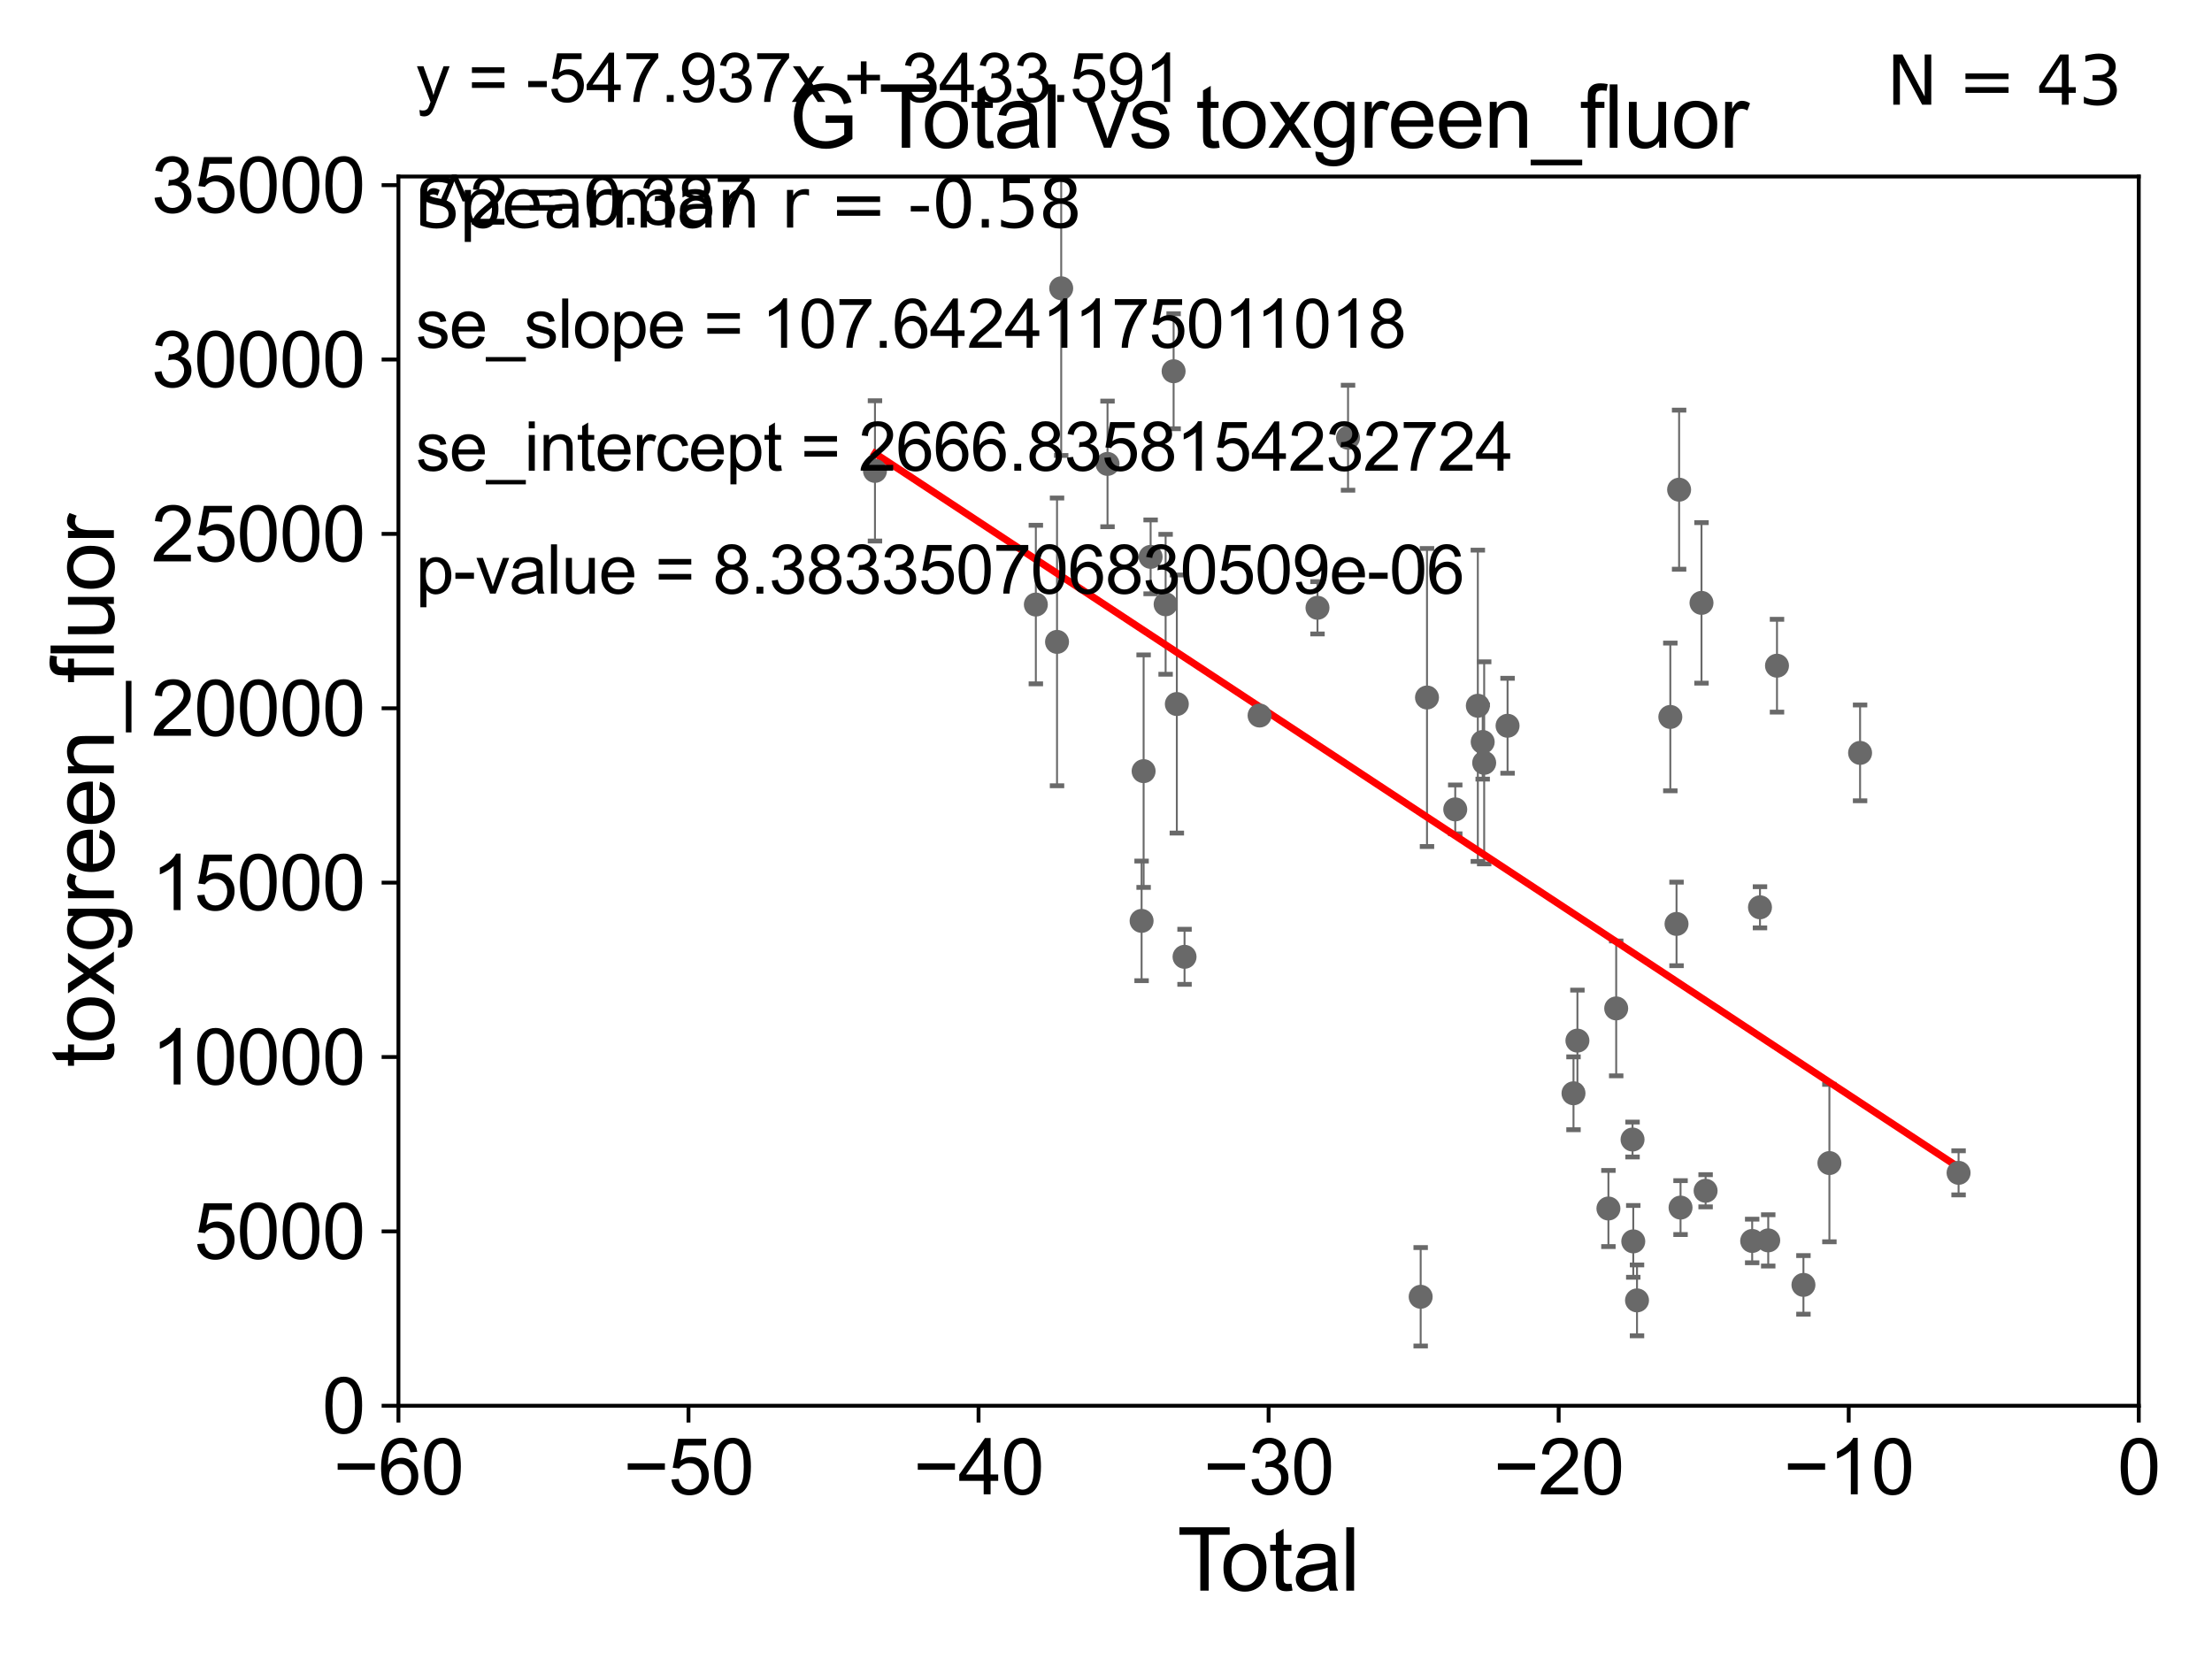<?xml version="1.0" encoding="utf-8" standalone="no"?>
<!DOCTYPE svg PUBLIC "-//W3C//DTD SVG 1.1//EN"
  "http://www.w3.org/Graphics/SVG/1.1/DTD/svg11.dtd">
<svg xmlns:xlink="http://www.w3.org/1999/xlink" width="460.8pt" height="345.6pt" viewBox="0 0 460.8 345.6" xmlns="http://www.w3.org/2000/svg" version="1.1">
 <defs>
  <style type="text/css">*{stroke-linejoin: round; stroke-linecap: butt}</style>
 </defs>
 <g id="figure_1">
  <g id="patch_1">
   <path d="M 0 345.6 
L 460.8 345.6 
L 460.8 0 
L 0 0 
z
" style="fill: #ffffff"/>
  </g>
  <g id="axes_1">
   <g id="patch_2">
    <path d="M 83 292.84 
L 445.545 292.84 
L 445.545 36.775 
L 83 36.775 
z
" style="fill: #ffffff"/>
   </g>
   <g id="PathCollection_1">
    <defs>
     <path id="mb0c00def5f" d="M 0 1.118 
C 0.297 1.118 0.581 1 0.791 0.791 
C 1 0.581 1.118 0.297 1.118 0 
C 1.118 -0.297 1 -0.581 0.791 -0.791 
C 0.581 -1 0.297 -1.118 0 -1.118 
C -0.297 -1.118 -0.581 -1 -0.791 -0.791 
C -1 -0.581 -1.118 -0.297 -1.118 0 
C -1.118 0.297 -1 0.581 -0.791 0.791 
C -0.581 1 -0.297 1.118 0 1.118 
z
" style="stroke: #696969"/>
    </defs>
    <g clip-path="url(#paba20c2d23)">
     <use xlink:href="#mb0c00def5f" x="182.273" y="98.095" style="fill: #696969; stroke: #696969"/>
     <use xlink:href="#mb0c00def5f" x="328.606" y="216.78" style="fill: #696969; stroke: #696969"/>
     <use xlink:href="#mb0c00def5f" x="335.063" y="251.754" style="fill: #696969; stroke: #696969"/>
     <use xlink:href="#mb0c00def5f" x="336.683" y="210.071" style="fill: #696969; stroke: #696969"/>
     <use xlink:href="#mb0c00def5f" x="340.09" y="237.384" style="fill: #696969; stroke: #696969"/>
     <use xlink:href="#mb0c00def5f" x="340.24" y="258.602" style="fill: #696969; stroke: #696969"/>
     <use xlink:href="#mb0c00def5f" x="341.019" y="270.894" style="fill: #696969; stroke: #696969"/>
     <use xlink:href="#mb0c00def5f" x="347.959" y="149.352" style="fill: #696969; stroke: #696969"/>
     <use xlink:href="#mb0c00def5f" x="349.252" y="192.471" style="fill: #696969; stroke: #696969"/>
     <use xlink:href="#mb0c00def5f" x="327.789" y="227.751" style="fill: #696969; stroke: #696969"/>
     <use xlink:href="#mb0c00def5f" x="349.789" y="102.009" style="fill: #696969; stroke: #696969"/>
     <use xlink:href="#mb0c00def5f" x="354.453" y="125.59" style="fill: #696969; stroke: #696969"/>
     <use xlink:href="#mb0c00def5f" x="355.309" y="248.059" style="fill: #696969; stroke: #696969"/>
     <use xlink:href="#mb0c00def5f" x="365.01" y="258.514" style="fill: #696969; stroke: #696969"/>
     <use xlink:href="#mb0c00def5f" x="366.636" y="189.009" style="fill: #696969; stroke: #696969"/>
     <use xlink:href="#mb0c00def5f" x="368.355" y="258.394" style="fill: #696969; stroke: #696969"/>
     <use xlink:href="#mb0c00def5f" x="370.181" y="138.677" style="fill: #696969; stroke: #696969"/>
     <use xlink:href="#mb0c00def5f" x="375.69" y="267.665" style="fill: #696969; stroke: #696969"/>
     <use xlink:href="#mb0c00def5f" x="381.098" y="242.287" style="fill: #696969; stroke: #696969"/>
     <use xlink:href="#mb0c00def5f" x="350.088" y="251.563" style="fill: #696969; stroke: #696969"/>
     <use xlink:href="#mb0c00def5f" x="387.489" y="156.841" style="fill: #696969; stroke: #696969"/>
     <use xlink:href="#mb0c00def5f" x="408.008" y="244.324" style="fill: #696969; stroke: #696969"/>
     <use xlink:href="#mb0c00def5f" x="309.182" y="158.912" style="fill: #696969; stroke: #696969"/>
     <use xlink:href="#mb0c00def5f" x="215.786" y="125.939" style="fill: #696969; stroke: #696969"/>
     <use xlink:href="#mb0c00def5f" x="220.199" y="133.718" style="fill: #696969; stroke: #696969"/>
     <use xlink:href="#mb0c00def5f" x="221.069" y="60.054" style="fill: #696969; stroke: #696969"/>
     <use xlink:href="#mb0c00def5f" x="230.717" y="96.642" style="fill: #696969; stroke: #696969"/>
     <use xlink:href="#mb0c00def5f" x="237.815" y="191.837" style="fill: #696969; stroke: #696969"/>
     <use xlink:href="#mb0c00def5f" x="238.237" y="160.644" style="fill: #696969; stroke: #696969"/>
     <use xlink:href="#mb0c00def5f" x="239.696" y="116.005" style="fill: #696969; stroke: #696969"/>
     <use xlink:href="#mb0c00def5f" x="242.819" y="125.886" style="fill: #696969; stroke: #696969"/>
     <use xlink:href="#mb0c00def5f" x="244.485" y="77.339" style="fill: #696969; stroke: #696969"/>
     <use xlink:href="#mb0c00def5f" x="314.053" y="151.189" style="fill: #696969; stroke: #696969"/>
     <use xlink:href="#mb0c00def5f" x="245.156" y="146.662" style="fill: #696969; stroke: #696969"/>
     <use xlink:href="#mb0c00def5f" x="262.395" y="149.058" style="fill: #696969; stroke: #696969"/>
     <use xlink:href="#mb0c00def5f" x="274.459" y="126.613" style="fill: #696969; stroke: #696969"/>
     <use xlink:href="#mb0c00def5f" x="280.821" y="91.187" style="fill: #696969; stroke: #696969"/>
     <use xlink:href="#mb0c00def5f" x="295.952" y="270.144" style="fill: #696969; stroke: #696969"/>
     <use xlink:href="#mb0c00def5f" x="297.27" y="145.302" style="fill: #696969; stroke: #696969"/>
     <use xlink:href="#mb0c00def5f" x="303.153" y="168.611" style="fill: #696969; stroke: #696969"/>
     <use xlink:href="#mb0c00def5f" x="307.859" y="147.023" style="fill: #696969; stroke: #696969"/>
     <use xlink:href="#mb0c00def5f" x="308.872" y="154.566" style="fill: #696969; stroke: #696969"/>
     <use xlink:href="#mb0c00def5f" x="246.762" y="199.322" style="fill: #696969; stroke: #696969"/>
    </g>
   </g>
   <g id="matplotlib.axis_1">
    <g id="xtick_1">
     <g id="line2d_1">
      <defs>
       <path id="m4782ed03a4" d="M 0 0 
L 0 3.5 
" style="stroke: #000000; stroke-width: 0.8"/>
      </defs>
      <g>
       <use xlink:href="#m4782ed03a4" x="83" y="292.84" style="stroke: #000000; stroke-width: 0.8"/>
      </g>
     </g>
     <g id="text_1">
      <!-- −60 -->
      <g transform="translate(69.43 311.293)scale(0.16 -0.16)">
       <defs>
        <path id="ArialMT-2212" d="M 3381 1997 
L 356 1997 
L 356 2522 
L 3381 2522 
L 3381 1997 
z
" transform="scale(0.016)"/>
        <path id="ArialMT-36" d="M 3184 3459 
L 2625 3416 
Q 2550 3747 2413 3897 
Q 2184 4138 1850 4138 
Q 1581 4138 1378 3988 
Q 1113 3794 959 3422 
Q 806 3050 800 2363 
Q 1003 2672 1297 2822 
Q 1591 2972 1913 2972 
Q 2475 2972 2870 2558 
Q 3266 2144 3266 1488 
Q 3266 1056 3080 686 
Q 2894 316 2569 119 
Q 2244 -78 1831 -78 
Q 1128 -78 684 439 
Q 241 956 241 2144 
Q 241 3472 731 4075 
Q 1159 4600 1884 4600 
Q 2425 4600 2770 4297 
Q 3116 3994 3184 3459 
z
M 888 1484 
Q 888 1194 1011 928 
Q 1134 663 1356 523 
Q 1578 384 1822 384 
Q 2178 384 2434 671 
Q 2691 959 2691 1453 
Q 2691 1928 2437 2201 
Q 2184 2475 1800 2475 
Q 1419 2475 1153 2201 
Q 888 1928 888 1484 
z
" transform="scale(0.016)"/>
        <path id="ArialMT-30" d="M 266 2259 
Q 266 3072 433 3567 
Q 600 4063 929 4331 
Q 1259 4600 1759 4600 
Q 2128 4600 2406 4451 
Q 2684 4303 2865 4023 
Q 3047 3744 3150 3342 
Q 3253 2941 3253 2259 
Q 3253 1453 3087 958 
Q 2922 463 2592 192 
Q 2263 -78 1759 -78 
Q 1097 -78 719 397 
Q 266 969 266 2259 
z
M 844 2259 
Q 844 1131 1108 757 
Q 1372 384 1759 384 
Q 2147 384 2411 759 
Q 2675 1134 2675 2259 
Q 2675 3391 2411 3762 
Q 2147 4134 1753 4134 
Q 1366 4134 1134 3806 
Q 844 3388 844 2259 
z
" transform="scale(0.016)"/>
       </defs>
       <use xlink:href="#ArialMT-2212"/>
       <use xlink:href="#ArialMT-36" x="58.398"/>
       <use xlink:href="#ArialMT-30" x="114.014"/>
      </g>
     </g>
    </g>
    <g id="xtick_2">
     <g id="line2d_2">
      <g>
       <use xlink:href="#m4782ed03a4" x="143.424" y="292.84" style="stroke: #000000; stroke-width: 0.8"/>
      </g>
     </g>
     <g id="text_2">
      <!-- −50 -->
      <g transform="translate(129.854 311.293)scale(0.16 -0.16)">
       <defs>
        <path id="ArialMT-35" d="M 266 1200 
L 856 1250 
Q 922 819 1161 601 
Q 1400 384 1738 384 
Q 2144 384 2425 690 
Q 2706 997 2706 1503 
Q 2706 1984 2436 2262 
Q 2166 2541 1728 2541 
Q 1456 2541 1237 2417 
Q 1019 2294 894 2097 
L 366 2166 
L 809 4519 
L 3088 4519 
L 3088 3981 
L 1259 3981 
L 1013 2750 
Q 1425 3038 1878 3038 
Q 2478 3038 2890 2622 
Q 3303 2206 3303 1553 
Q 3303 931 2941 478 
Q 2500 -78 1738 -78 
Q 1113 -78 717 272 
Q 322 622 266 1200 
z
" transform="scale(0.016)"/>
       </defs>
       <use xlink:href="#ArialMT-2212"/>
       <use xlink:href="#ArialMT-35" x="58.398"/>
       <use xlink:href="#ArialMT-30" x="114.014"/>
      </g>
     </g>
    </g>
    <g id="xtick_3">
     <g id="line2d_3">
      <g>
       <use xlink:href="#m4782ed03a4" x="203.848" y="292.84" style="stroke: #000000; stroke-width: 0.8"/>
      </g>
     </g>
     <g id="text_3">
      <!-- −40 -->
      <g transform="translate(190.278 311.293)scale(0.16 -0.16)">
       <defs>
        <path id="ArialMT-34" d="M 2069 0 
L 2069 1097 
L 81 1097 
L 81 1613 
L 2172 4581 
L 2631 4581 
L 2631 1613 
L 3250 1613 
L 3250 1097 
L 2631 1097 
L 2631 0 
L 2069 0 
z
M 2069 1613 
L 2069 3678 
L 634 1613 
L 2069 1613 
z
" transform="scale(0.016)"/>
       </defs>
       <use xlink:href="#ArialMT-2212"/>
       <use xlink:href="#ArialMT-34" x="58.398"/>
       <use xlink:href="#ArialMT-30" x="114.014"/>
      </g>
     </g>
    </g>
    <g id="xtick_4">
     <g id="line2d_4">
      <g>
       <use xlink:href="#m4782ed03a4" x="264.272" y="292.84" style="stroke: #000000; stroke-width: 0.8"/>
      </g>
     </g>
     <g id="text_4">
      <!-- −30 -->
      <g transform="translate(250.702 311.293)scale(0.16 -0.16)">
       <defs>
        <path id="ArialMT-33" d="M 269 1209 
L 831 1284 
Q 928 806 1161 595 
Q 1394 384 1728 384 
Q 2125 384 2398 659 
Q 2672 934 2672 1341 
Q 2672 1728 2419 1979 
Q 2166 2231 1775 2231 
Q 1616 2231 1378 2169 
L 1441 2663 
Q 1497 2656 1531 2656 
Q 1891 2656 2178 2843 
Q 2466 3031 2466 3422 
Q 2466 3731 2256 3934 
Q 2047 4138 1716 4138 
Q 1388 4138 1169 3931 
Q 950 3725 888 3313 
L 325 3413 
Q 428 3978 793 4289 
Q 1159 4600 1703 4600 
Q 2078 4600 2393 4439 
Q 2709 4278 2876 4000 
Q 3044 3722 3044 3409 
Q 3044 3113 2884 2869 
Q 2725 2625 2413 2481 
Q 2819 2388 3044 2092 
Q 3269 1797 3269 1353 
Q 3269 753 2831 336 
Q 2394 -81 1725 -81 
Q 1122 -81 723 278 
Q 325 638 269 1209 
z
" transform="scale(0.016)"/>
       </defs>
       <use xlink:href="#ArialMT-2212"/>
       <use xlink:href="#ArialMT-33" x="58.398"/>
       <use xlink:href="#ArialMT-30" x="114.014"/>
      </g>
     </g>
    </g>
    <g id="xtick_5">
     <g id="line2d_5">
      <g>
       <use xlink:href="#m4782ed03a4" x="324.697" y="292.84" style="stroke: #000000; stroke-width: 0.8"/>
      </g>
     </g>
     <g id="text_5">
      <!-- −20 -->
      <g transform="translate(311.127 311.293)scale(0.16 -0.16)">
       <defs>
        <path id="ArialMT-32" d="M 3222 541 
L 3222 0 
L 194 0 
Q 188 203 259 391 
Q 375 700 629 1000 
Q 884 1300 1366 1694 
Q 2113 2306 2375 2664 
Q 2638 3022 2638 3341 
Q 2638 3675 2398 3904 
Q 2159 4134 1775 4134 
Q 1369 4134 1125 3890 
Q 881 3647 878 3216 
L 300 3275 
Q 359 3922 746 4261 
Q 1134 4600 1788 4600 
Q 2447 4600 2831 4234 
Q 3216 3869 3216 3328 
Q 3216 3053 3103 2787 
Q 2991 2522 2730 2228 
Q 2469 1934 1863 1422 
Q 1356 997 1212 845 
Q 1069 694 975 541 
L 3222 541 
z
" transform="scale(0.016)"/>
       </defs>
       <use xlink:href="#ArialMT-2212"/>
       <use xlink:href="#ArialMT-32" x="58.398"/>
       <use xlink:href="#ArialMT-30" x="114.014"/>
      </g>
     </g>
    </g>
    <g id="xtick_6">
     <g id="line2d_6">
      <g>
       <use xlink:href="#m4782ed03a4" x="385.121" y="292.84" style="stroke: #000000; stroke-width: 0.8"/>
      </g>
     </g>
     <g id="text_6">
      <!-- −10 -->
      <g transform="translate(371.551 311.293)scale(0.16 -0.16)">
       <defs>
        <path id="ArialMT-31" d="M 2384 0 
L 1822 0 
L 1822 3584 
Q 1619 3391 1289 3197 
Q 959 3003 697 2906 
L 697 3450 
Q 1169 3672 1522 3987 
Q 1875 4303 2022 4600 
L 2384 4600 
L 2384 0 
z
" transform="scale(0.016)"/>
       </defs>
       <use xlink:href="#ArialMT-2212"/>
       <use xlink:href="#ArialMT-31" x="58.398"/>
       <use xlink:href="#ArialMT-30" x="114.014"/>
      </g>
     </g>
    </g>
    <g id="xtick_7">
     <g id="line2d_7">
      <g>
       <use xlink:href="#m4782ed03a4" x="445.545" y="292.84" style="stroke: #000000; stroke-width: 0.8"/>
      </g>
     </g>
     <g id="text_7">
      <!-- 0 -->
      <g transform="translate(441.096 311.293)scale(0.16 -0.16)">
       <use xlink:href="#ArialMT-30"/>
      </g>
     </g>
    </g>
    <g id="text_8">
     <!-- Total -->
     <g transform="translate(245.267 331.357)scale(0.18 -0.18)">
      <defs>
       <path id="ArialMT-54" d="M 1659 0 
L 1659 4041 
L 150 4041 
L 150 4581 
L 3781 4581 
L 3781 4041 
L 2266 4041 
L 2266 0 
L 1659 0 
z
" transform="scale(0.016)"/>
       <path id="ArialMT-6f" d="M 213 1659 
Q 213 2581 725 3025 
Q 1153 3394 1769 3394 
Q 2453 3394 2887 2945 
Q 3322 2497 3322 1706 
Q 3322 1066 3130 698 
Q 2938 331 2570 128 
Q 2203 -75 1769 -75 
Q 1072 -75 642 372 
Q 213 819 213 1659 
z
M 791 1659 
Q 791 1022 1069 705 
Q 1347 388 1769 388 
Q 2188 388 2466 706 
Q 2744 1025 2744 1678 
Q 2744 2294 2464 2611 
Q 2184 2928 1769 2928 
Q 1347 2928 1069 2612 
Q 791 2297 791 1659 
z
" transform="scale(0.016)"/>
       <path id="ArialMT-74" d="M 1650 503 
L 1731 6 
Q 1494 -44 1306 -44 
Q 1000 -44 831 53 
Q 663 150 594 308 
Q 525 466 525 972 
L 525 2881 
L 113 2881 
L 113 3319 
L 525 3319 
L 525 4141 
L 1084 4478 
L 1084 3319 
L 1650 3319 
L 1650 2881 
L 1084 2881 
L 1084 941 
Q 1084 700 1114 631 
Q 1144 563 1211 522 
Q 1278 481 1403 481 
Q 1497 481 1650 503 
z
" transform="scale(0.016)"/>
       <path id="ArialMT-61" d="M 2588 409 
Q 2275 144 1986 34 
Q 1697 -75 1366 -75 
Q 819 -75 525 192 
Q 231 459 231 875 
Q 231 1119 342 1320 
Q 453 1522 633 1644 
Q 813 1766 1038 1828 
Q 1203 1872 1538 1913 
Q 2219 1994 2541 2106 
Q 2544 2222 2544 2253 
Q 2544 2597 2384 2738 
Q 2169 2928 1744 2928 
Q 1347 2928 1158 2789 
Q 969 2650 878 2297 
L 328 2372 
Q 403 2725 575 2942 
Q 747 3159 1072 3276 
Q 1397 3394 1825 3394 
Q 2250 3394 2515 3294 
Q 2781 3194 2906 3042 
Q 3031 2891 3081 2659 
Q 3109 2516 3109 2141 
L 3109 1391 
Q 3109 606 3145 398 
Q 3181 191 3288 0 
L 2700 0 
Q 2613 175 2588 409 
z
M 2541 1666 
Q 2234 1541 1622 1453 
Q 1275 1403 1131 1340 
Q 988 1278 909 1158 
Q 831 1038 831 891 
Q 831 666 1001 516 
Q 1172 366 1500 366 
Q 1825 366 2078 508 
Q 2331 650 2450 897 
Q 2541 1088 2541 1459 
L 2541 1666 
z
" transform="scale(0.016)"/>
       <path id="ArialMT-6c" d="M 409 0 
L 409 4581 
L 972 4581 
L 972 0 
L 409 0 
z
" transform="scale(0.016)"/>
      </defs>
      <use xlink:href="#ArialMT-54"/>
      <use xlink:href="#ArialMT-6f" x="49.959"/>
      <use xlink:href="#ArialMT-74" x="105.574"/>
      <use xlink:href="#ArialMT-61" x="133.357"/>
      <use xlink:href="#ArialMT-6c" x="188.973"/>
     </g>
    </g>
   </g>
   <g id="matplotlib.axis_2">
    <g id="ytick_1">
     <g id="line2d_8">
      <defs>
       <path id="m92989a686e" d="M 0 0 
L -3.5 0 
" style="stroke: #000000; stroke-width: 0.8"/>
      </defs>
      <g>
       <use xlink:href="#m92989a686e" x="83" y="292.84" style="stroke: #000000; stroke-width: 0.8"/>
      </g>
     </g>
     <g id="text_9">
      <!-- 0 -->
      <g transform="translate(67.103 298.566)scale(0.16 -0.16)">
       <use xlink:href="#ArialMT-30"/>
      </g>
     </g>
    </g>
    <g id="ytick_2">
     <g id="line2d_9">
      <g>
       <use xlink:href="#m92989a686e" x="83" y="256.516" style="stroke: #000000; stroke-width: 0.8"/>
      </g>
     </g>
     <g id="text_10">
      <!-- 5000 -->
      <g transform="translate(40.41 262.242)scale(0.16 -0.16)">
       <use xlink:href="#ArialMT-35"/>
       <use xlink:href="#ArialMT-30" x="55.615"/>
       <use xlink:href="#ArialMT-30" x="111.23"/>
       <use xlink:href="#ArialMT-30" x="166.846"/>
      </g>
     </g>
    </g>
    <g id="ytick_3">
     <g id="line2d_10">
      <g>
       <use xlink:href="#m92989a686e" x="83" y="220.192" style="stroke: #000000; stroke-width: 0.8"/>
      </g>
     </g>
     <g id="text_11">
      <!-- 10000 -->
      <g transform="translate(31.512 225.918)scale(0.16 -0.16)">
       <use xlink:href="#ArialMT-31"/>
       <use xlink:href="#ArialMT-30" x="55.615"/>
       <use xlink:href="#ArialMT-30" x="111.23"/>
       <use xlink:href="#ArialMT-30" x="166.846"/>
       <use xlink:href="#ArialMT-30" x="222.461"/>
      </g>
     </g>
    </g>
    <g id="ytick_4">
     <g id="line2d_11">
      <g>
       <use xlink:href="#m92989a686e" x="83" y="183.867" style="stroke: #000000; stroke-width: 0.8"/>
      </g>
     </g>
     <g id="text_12">
      <!-- 15000 -->
      <g transform="translate(31.512 189.594)scale(0.16 -0.16)">
       <use xlink:href="#ArialMT-31"/>
       <use xlink:href="#ArialMT-35" x="55.615"/>
       <use xlink:href="#ArialMT-30" x="111.23"/>
       <use xlink:href="#ArialMT-30" x="166.846"/>
       <use xlink:href="#ArialMT-30" x="222.461"/>
      </g>
     </g>
    </g>
    <g id="ytick_5">
     <g id="line2d_12">
      <g>
       <use xlink:href="#m92989a686e" x="83" y="147.543" style="stroke: #000000; stroke-width: 0.8"/>
      </g>
     </g>
     <g id="text_13">
      <!-- 20000 -->
      <g transform="translate(31.512 153.27)scale(0.16 -0.16)">
       <use xlink:href="#ArialMT-32"/>
       <use xlink:href="#ArialMT-30" x="55.615"/>
       <use xlink:href="#ArialMT-30" x="111.23"/>
       <use xlink:href="#ArialMT-30" x="166.846"/>
       <use xlink:href="#ArialMT-30" x="222.461"/>
      </g>
     </g>
    </g>
    <g id="ytick_6">
     <g id="line2d_13">
      <g>
       <use xlink:href="#m92989a686e" x="83" y="111.219" style="stroke: #000000; stroke-width: 0.8"/>
      </g>
     </g>
     <g id="text_14">
      <!-- 25000 -->
      <g transform="translate(31.512 116.945)scale(0.16 -0.16)">
       <use xlink:href="#ArialMT-32"/>
       <use xlink:href="#ArialMT-35" x="55.615"/>
       <use xlink:href="#ArialMT-30" x="111.23"/>
       <use xlink:href="#ArialMT-30" x="166.846"/>
       <use xlink:href="#ArialMT-30" x="222.461"/>
      </g>
     </g>
    </g>
    <g id="ytick_7">
     <g id="line2d_14">
      <g>
       <use xlink:href="#m92989a686e" x="83" y="74.895" style="stroke: #000000; stroke-width: 0.8"/>
      </g>
     </g>
     <g id="text_15">
      <!-- 30000 -->
      <g transform="translate(31.512 80.621)scale(0.16 -0.16)">
       <use xlink:href="#ArialMT-33"/>
       <use xlink:href="#ArialMT-30" x="55.615"/>
       <use xlink:href="#ArialMT-30" x="111.23"/>
       <use xlink:href="#ArialMT-30" x="166.846"/>
       <use xlink:href="#ArialMT-30" x="222.461"/>
      </g>
     </g>
    </g>
    <g id="ytick_8">
     <g id="line2d_15">
      <g>
       <use xlink:href="#m92989a686e" x="83" y="38.571" style="stroke: #000000; stroke-width: 0.8"/>
      </g>
     </g>
     <g id="text_16">
      <!-- 35000 -->
      <g transform="translate(31.512 44.297)scale(0.16 -0.16)">
       <use xlink:href="#ArialMT-33"/>
       <use xlink:href="#ArialMT-35" x="55.615"/>
       <use xlink:href="#ArialMT-30" x="111.23"/>
       <use xlink:href="#ArialMT-30" x="166.846"/>
       <use xlink:href="#ArialMT-30" x="222.461"/>
      </g>
     </g>
    </g>
    <g id="text_17">
     <!-- toxgreen_fluor -->
     <g transform="translate(23.724 222.34)rotate(-90)scale(0.18 -0.18)">
      <defs>
       <path id="ArialMT-78" d="M 47 0 
L 1259 1725 
L 138 3319 
L 841 3319 
L 1350 2541 
Q 1494 2319 1581 2169 
Q 1719 2375 1834 2534 
L 2394 3319 
L 3066 3319 
L 1919 1756 
L 3153 0 
L 2463 0 
L 1781 1031 
L 1600 1309 
L 728 0 
L 47 0 
z
" transform="scale(0.016)"/>
       <path id="ArialMT-67" d="M 319 -275 
L 866 -356 
Q 900 -609 1056 -725 
Q 1266 -881 1628 -881 
Q 2019 -881 2231 -725 
Q 2444 -569 2519 -288 
Q 2563 -116 2559 434 
Q 2191 0 1641 0 
Q 956 0 581 494 
Q 206 988 206 1678 
Q 206 2153 378 2554 
Q 550 2956 876 3175 
Q 1203 3394 1644 3394 
Q 2231 3394 2613 2919 
L 2613 3319 
L 3131 3319 
L 3131 450 
Q 3131 -325 2973 -648 
Q 2816 -972 2473 -1159 
Q 2131 -1347 1631 -1347 
Q 1038 -1347 672 -1080 
Q 306 -813 319 -275 
z
M 784 1719 
Q 784 1066 1043 766 
Q 1303 466 1694 466 
Q 2081 466 2343 764 
Q 2606 1063 2606 1700 
Q 2606 2309 2336 2618 
Q 2066 2928 1684 2928 
Q 1309 2928 1046 2623 
Q 784 2319 784 1719 
z
" transform="scale(0.016)"/>
       <path id="ArialMT-72" d="M 416 0 
L 416 3319 
L 922 3319 
L 922 2816 
Q 1116 3169 1280 3281 
Q 1444 3394 1641 3394 
Q 1925 3394 2219 3213 
L 2025 2691 
Q 1819 2813 1613 2813 
Q 1428 2813 1281 2702 
Q 1134 2591 1072 2394 
Q 978 2094 978 1738 
L 978 0 
L 416 0 
z
" transform="scale(0.016)"/>
       <path id="ArialMT-65" d="M 2694 1069 
L 3275 997 
Q 3138 488 2766 206 
Q 2394 -75 1816 -75 
Q 1088 -75 661 373 
Q 234 822 234 1631 
Q 234 2469 665 2931 
Q 1097 3394 1784 3394 
Q 2450 3394 2872 2941 
Q 3294 2488 3294 1666 
Q 3294 1616 3291 1516 
L 816 1516 
Q 847 969 1125 678 
Q 1403 388 1819 388 
Q 2128 388 2347 550 
Q 2566 713 2694 1069 
z
M 847 1978 
L 2700 1978 
Q 2663 2397 2488 2606 
Q 2219 2931 1791 2931 
Q 1403 2931 1139 2672 
Q 875 2413 847 1978 
z
" transform="scale(0.016)"/>
       <path id="ArialMT-6e" d="M 422 0 
L 422 3319 
L 928 3319 
L 928 2847 
Q 1294 3394 1984 3394 
Q 2284 3394 2536 3286 
Q 2788 3178 2913 3003 
Q 3038 2828 3088 2588 
Q 3119 2431 3119 2041 
L 3119 0 
L 2556 0 
L 2556 2019 
Q 2556 2363 2490 2533 
Q 2425 2703 2258 2804 
Q 2091 2906 1866 2906 
Q 1506 2906 1245 2678 
Q 984 2450 984 1813 
L 984 0 
L 422 0 
z
" transform="scale(0.016)"/>
       <path id="ArialMT-5f" d="M -97 -1272 
L -97 -866 
L 3631 -866 
L 3631 -1272 
L -97 -1272 
z
" transform="scale(0.016)"/>
       <path id="ArialMT-66" d="M 556 0 
L 556 2881 
L 59 2881 
L 59 3319 
L 556 3319 
L 556 3672 
Q 556 4006 616 4169 
Q 697 4388 901 4523 
Q 1106 4659 1475 4659 
Q 1713 4659 2000 4603 
L 1916 4113 
Q 1741 4144 1584 4144 
Q 1328 4144 1222 4034 
Q 1116 3925 1116 3625 
L 1116 3319 
L 1763 3319 
L 1763 2881 
L 1116 2881 
L 1116 0 
L 556 0 
z
" transform="scale(0.016)"/>
       <path id="ArialMT-75" d="M 2597 0 
L 2597 488 
Q 2209 -75 1544 -75 
Q 1250 -75 995 37 
Q 741 150 617 320 
Q 494 491 444 738 
Q 409 903 409 1263 
L 409 3319 
L 972 3319 
L 972 1478 
Q 972 1038 1006 884 
Q 1059 663 1231 536 
Q 1403 409 1656 409 
Q 1909 409 2131 539 
Q 2353 669 2445 892 
Q 2538 1116 2538 1541 
L 2538 3319 
L 3100 3319 
L 3100 0 
L 2597 0 
z
" transform="scale(0.016)"/>
      </defs>
      <use xlink:href="#ArialMT-74"/>
      <use xlink:href="#ArialMT-6f" x="27.783"/>
      <use xlink:href="#ArialMT-78" x="83.398"/>
      <use xlink:href="#ArialMT-67" x="133.398"/>
      <use xlink:href="#ArialMT-72" x="189.014"/>
      <use xlink:href="#ArialMT-65" x="222.314"/>
      <use xlink:href="#ArialMT-65" x="277.93"/>
      <use xlink:href="#ArialMT-6e" x="333.545"/>
      <use xlink:href="#ArialMT-5f" x="389.16"/>
      <use xlink:href="#ArialMT-66" x="444.775"/>
      <use xlink:href="#ArialMT-6c" x="472.559"/>
      <use xlink:href="#ArialMT-75" x="494.775"/>
      <use xlink:href="#ArialMT-6f" x="550.391"/>
      <use xlink:href="#ArialMT-72" x="606.006"/>
     </g>
    </g>
   </g>
   <g id="LineCollection_1">
    <path d="M 182.273 112.707 
L 182.273 83.483 
" clip-path="url(#paba20c2d23)" style="fill: none; stroke: #696969; stroke-width: 0.4"/>
    <path d="M 328.606 227.297 
L 328.606 206.263 
" clip-path="url(#paba20c2d23)" style="fill: none; stroke: #696969; stroke-width: 0.4"/>
    <path d="M 335.063 259.681 
L 335.063 243.828 
" clip-path="url(#paba20c2d23)" style="fill: none; stroke: #696969; stroke-width: 0.4"/>
    <path d="M 336.683 224.119 
L 336.683 196.023 
" clip-path="url(#paba20c2d23)" style="fill: none; stroke: #696969; stroke-width: 0.4"/>
    <path d="M 340.09 241.022 
L 340.09 233.746 
" clip-path="url(#paba20c2d23)" style="fill: none; stroke: #696969; stroke-width: 0.4"/>
    <path d="M 340.24 266.076 
L 340.24 251.127 
" clip-path="url(#paba20c2d23)" style="fill: none; stroke: #696969; stroke-width: 0.4"/>
    <path d="M 341.019 278.276 
L 341.019 263.513 
" clip-path="url(#paba20c2d23)" style="fill: none; stroke: #696969; stroke-width: 0.4"/>
    <path d="M 347.959 164.74 
L 347.959 133.965 
" clip-path="url(#paba20c2d23)" style="fill: none; stroke: #696969; stroke-width: 0.4"/>
    <path d="M 349.252 201.177 
L 349.252 183.766 
" clip-path="url(#paba20c2d23)" style="fill: none; stroke: #696969; stroke-width: 0.4"/>
    <path d="M 327.789 235.338 
L 327.789 220.165 
" clip-path="url(#paba20c2d23)" style="fill: none; stroke: #696969; stroke-width: 0.4"/>
    <path d="M 349.789 118.578 
L 349.789 85.439 
" clip-path="url(#paba20c2d23)" style="fill: none; stroke: #696969; stroke-width: 0.4"/>
    <path d="M 354.453 142.311 
L 354.453 108.87 
" clip-path="url(#paba20c2d23)" style="fill: none; stroke: #696969; stroke-width: 0.4"/>
    <path d="M 355.309 251.414 
L 355.309 244.703 
" clip-path="url(#paba20c2d23)" style="fill: none; stroke: #696969; stroke-width: 0.4"/>
    <path d="M 365.01 263.053 
L 365.01 253.975 
" clip-path="url(#paba20c2d23)" style="fill: none; stroke: #696969; stroke-width: 0.4"/>
    <path d="M 366.636 193.298 
L 366.636 184.72 
" clip-path="url(#paba20c2d23)" style="fill: none; stroke: #696969; stroke-width: 0.4"/>
    <path d="M 368.355 263.737 
L 368.355 253.051 
" clip-path="url(#paba20c2d23)" style="fill: none; stroke: #696969; stroke-width: 0.4"/>
    <path d="M 370.181 148.344 
L 370.181 129.01 
" clip-path="url(#paba20c2d23)" style="fill: none; stroke: #696969; stroke-width: 0.4"/>
    <path d="M 375.69 273.766 
L 375.69 261.564 
" clip-path="url(#paba20c2d23)" style="fill: none; stroke: #696969; stroke-width: 0.4"/>
    <path d="M 381.098 258.685 
L 381.098 225.89 
" clip-path="url(#paba20c2d23)" style="fill: none; stroke: #696969; stroke-width: 0.4"/>
    <path d="M 350.088 257.174 
L 350.088 245.952 
" clip-path="url(#paba20c2d23)" style="fill: none; stroke: #696969; stroke-width: 0.4"/>
    <path d="M 387.489 166.82 
L 387.489 146.861 
" clip-path="url(#paba20c2d23)" style="fill: none; stroke: #696969; stroke-width: 0.4"/>
    <path d="M 408.008 248.92 
L 408.008 239.727 
" clip-path="url(#paba20c2d23)" style="fill: none; stroke: #696969; stroke-width: 0.4"/>
    <path d="M 309.182 179.961 
L 309.182 137.862 
" clip-path="url(#paba20c2d23)" style="fill: none; stroke: #696969; stroke-width: 0.4"/>
    <path d="M 215.786 142.455 
L 215.786 109.423 
" clip-path="url(#paba20c2d23)" style="fill: none; stroke: #696969; stroke-width: 0.4"/>
    <path d="M 220.199 163.689 
L 220.199 103.748 
" clip-path="url(#paba20c2d23)" style="fill: none; stroke: #696969; stroke-width: 0.4"/>
    <path d="M 221.069 94.883 
L 221.069 25.225 
" clip-path="url(#paba20c2d23)" style="fill: none; stroke: #696969; stroke-width: 0.4"/>
    <path d="M 230.717 109.725 
L 230.717 83.558 
" clip-path="url(#paba20c2d23)" style="fill: none; stroke: #696969; stroke-width: 0.4"/>
    <path d="M 237.815 204.296 
L 237.815 179.378 
" clip-path="url(#paba20c2d23)" style="fill: none; stroke: #696969; stroke-width: 0.4"/>
    <path d="M 238.237 184.862 
L 238.237 136.426 
" clip-path="url(#paba20c2d23)" style="fill: none; stroke: #696969; stroke-width: 0.4"/>
    <path d="M 239.696 123.696 
L 239.696 108.315 
" clip-path="url(#paba20c2d23)" style="fill: none; stroke: #696969; stroke-width: 0.4"/>
    <path d="M 242.819 140.457 
L 242.819 111.314 
" clip-path="url(#paba20c2d23)" style="fill: none; stroke: #696969; stroke-width: 0.4"/>
    <path d="M 244.485 89.318 
L 244.485 65.36 
" clip-path="url(#paba20c2d23)" style="fill: none; stroke: #696969; stroke-width: 0.4"/>
    <path d="M 314.053 161.08 
L 314.053 141.298 
" clip-path="url(#paba20c2d23)" style="fill: none; stroke: #696969; stroke-width: 0.4"/>
    <path d="M 245.156 173.544 
L 245.156 119.78 
" clip-path="url(#paba20c2d23)" style="fill: none; stroke: #696969; stroke-width: 0.4"/>
    <path d="M 262.395 149.554 
L 262.395 148.562 
" clip-path="url(#paba20c2d23)" style="fill: none; stroke: #696969; stroke-width: 0.4"/>
    <path d="M 274.459 132.064 
L 274.459 121.162 
" clip-path="url(#paba20c2d23)" style="fill: none; stroke: #696969; stroke-width: 0.4"/>
    <path d="M 280.821 102.122 
L 280.821 80.251 
" clip-path="url(#paba20c2d23)" style="fill: none; stroke: #696969; stroke-width: 0.4"/>
    <path d="M 295.952 280.396 
L 295.952 259.892 
" clip-path="url(#paba20c2d23)" style="fill: none; stroke: #696969; stroke-width: 0.4"/>
    <path d="M 297.27 176.343 
L 297.27 114.261 
" clip-path="url(#paba20c2d23)" style="fill: none; stroke: #696969; stroke-width: 0.4"/>
    <path d="M 303.153 173.7 
L 303.153 163.522 
" clip-path="url(#paba20c2d23)" style="fill: none; stroke: #696969; stroke-width: 0.4"/>
    <path d="M 307.859 179.444 
L 307.859 114.602 
" clip-path="url(#paba20c2d23)" style="fill: none; stroke: #696969; stroke-width: 0.4"/>
    <path d="M 308.872 162.307 
L 308.872 146.825 
" clip-path="url(#paba20c2d23)" style="fill: none; stroke: #696969; stroke-width: 0.4"/>
    <path d="M 246.762 205.059 
L 246.762 193.584 
" clip-path="url(#paba20c2d23)" style="fill: none; stroke: #696969; stroke-width: 0.4"/>
   </g>
   <g id="line2d_16">
    <defs>
     <path id="m585ba32f0b" d="M 1.5 0 
L -1.5 -0 
" style="stroke: #696969"/>
    </defs>
    <g clip-path="url(#paba20c2d23)">
     <use xlink:href="#m585ba32f0b" x="182.273" y="112.707" style="fill: #696969; stroke: #696969"/>
     <use xlink:href="#m585ba32f0b" x="328.606" y="227.297" style="fill: #696969; stroke: #696969"/>
     <use xlink:href="#m585ba32f0b" x="335.063" y="259.681" style="fill: #696969; stroke: #696969"/>
     <use xlink:href="#m585ba32f0b" x="336.683" y="224.119" style="fill: #696969; stroke: #696969"/>
     <use xlink:href="#m585ba32f0b" x="340.09" y="241.022" style="fill: #696969; stroke: #696969"/>
     <use xlink:href="#m585ba32f0b" x="340.24" y="266.076" style="fill: #696969; stroke: #696969"/>
     <use xlink:href="#m585ba32f0b" x="341.019" y="278.276" style="fill: #696969; stroke: #696969"/>
     <use xlink:href="#m585ba32f0b" x="347.959" y="164.74" style="fill: #696969; stroke: #696969"/>
     <use xlink:href="#m585ba32f0b" x="349.252" y="201.177" style="fill: #696969; stroke: #696969"/>
     <use xlink:href="#m585ba32f0b" x="327.789" y="235.338" style="fill: #696969; stroke: #696969"/>
     <use xlink:href="#m585ba32f0b" x="349.789" y="118.578" style="fill: #696969; stroke: #696969"/>
     <use xlink:href="#m585ba32f0b" x="354.453" y="142.311" style="fill: #696969; stroke: #696969"/>
     <use xlink:href="#m585ba32f0b" x="355.309" y="251.414" style="fill: #696969; stroke: #696969"/>
     <use xlink:href="#m585ba32f0b" x="365.01" y="263.053" style="fill: #696969; stroke: #696969"/>
     <use xlink:href="#m585ba32f0b" x="366.636" y="193.298" style="fill: #696969; stroke: #696969"/>
     <use xlink:href="#m585ba32f0b" x="368.355" y="263.737" style="fill: #696969; stroke: #696969"/>
     <use xlink:href="#m585ba32f0b" x="370.181" y="148.344" style="fill: #696969; stroke: #696969"/>
     <use xlink:href="#m585ba32f0b" x="375.69" y="273.766" style="fill: #696969; stroke: #696969"/>
     <use xlink:href="#m585ba32f0b" x="381.098" y="258.685" style="fill: #696969; stroke: #696969"/>
     <use xlink:href="#m585ba32f0b" x="350.088" y="257.174" style="fill: #696969; stroke: #696969"/>
     <use xlink:href="#m585ba32f0b" x="387.489" y="166.82" style="fill: #696969; stroke: #696969"/>
     <use xlink:href="#m585ba32f0b" x="408.008" y="248.92" style="fill: #696969; stroke: #696969"/>
     <use xlink:href="#m585ba32f0b" x="309.182" y="179.961" style="fill: #696969; stroke: #696969"/>
     <use xlink:href="#m585ba32f0b" x="215.786" y="142.455" style="fill: #696969; stroke: #696969"/>
     <use xlink:href="#m585ba32f0b" x="220.199" y="163.689" style="fill: #696969; stroke: #696969"/>
     <use xlink:href="#m585ba32f0b" x="221.069" y="94.883" style="fill: #696969; stroke: #696969"/>
     <use xlink:href="#m585ba32f0b" x="230.717" y="109.725" style="fill: #696969; stroke: #696969"/>
     <use xlink:href="#m585ba32f0b" x="237.815" y="204.296" style="fill: #696969; stroke: #696969"/>
     <use xlink:href="#m585ba32f0b" x="238.237" y="184.862" style="fill: #696969; stroke: #696969"/>
     <use xlink:href="#m585ba32f0b" x="239.696" y="123.696" style="fill: #696969; stroke: #696969"/>
     <use xlink:href="#m585ba32f0b" x="242.819" y="140.457" style="fill: #696969; stroke: #696969"/>
     <use xlink:href="#m585ba32f0b" x="244.485" y="89.318" style="fill: #696969; stroke: #696969"/>
     <use xlink:href="#m585ba32f0b" x="314.053" y="161.08" style="fill: #696969; stroke: #696969"/>
     <use xlink:href="#m585ba32f0b" x="245.156" y="173.544" style="fill: #696969; stroke: #696969"/>
     <use xlink:href="#m585ba32f0b" x="262.395" y="149.554" style="fill: #696969; stroke: #696969"/>
     <use xlink:href="#m585ba32f0b" x="274.459" y="132.064" style="fill: #696969; stroke: #696969"/>
     <use xlink:href="#m585ba32f0b" x="280.821" y="102.122" style="fill: #696969; stroke: #696969"/>
     <use xlink:href="#m585ba32f0b" x="295.952" y="280.396" style="fill: #696969; stroke: #696969"/>
     <use xlink:href="#m585ba32f0b" x="297.27" y="176.343" style="fill: #696969; stroke: #696969"/>
     <use xlink:href="#m585ba32f0b" x="303.153" y="173.7" style="fill: #696969; stroke: #696969"/>
     <use xlink:href="#m585ba32f0b" x="307.859" y="179.444" style="fill: #696969; stroke: #696969"/>
     <use xlink:href="#m585ba32f0b" x="308.872" y="162.307" style="fill: #696969; stroke: #696969"/>
     <use xlink:href="#m585ba32f0b" x="246.762" y="205.059" style="fill: #696969; stroke: #696969"/>
    </g>
   </g>
   <g id="line2d_17">
    <g clip-path="url(#paba20c2d23)">
     <use xlink:href="#m585ba32f0b" x="182.273" y="83.483" style="fill: #696969; stroke: #696969"/>
     <use xlink:href="#m585ba32f0b" x="328.606" y="206.263" style="fill: #696969; stroke: #696969"/>
     <use xlink:href="#m585ba32f0b" x="335.063" y="243.828" style="fill: #696969; stroke: #696969"/>
     <use xlink:href="#m585ba32f0b" x="336.683" y="196.023" style="fill: #696969; stroke: #696969"/>
     <use xlink:href="#m585ba32f0b" x="340.09" y="233.746" style="fill: #696969; stroke: #696969"/>
     <use xlink:href="#m585ba32f0b" x="340.24" y="251.127" style="fill: #696969; stroke: #696969"/>
     <use xlink:href="#m585ba32f0b" x="341.019" y="263.513" style="fill: #696969; stroke: #696969"/>
     <use xlink:href="#m585ba32f0b" x="347.959" y="133.965" style="fill: #696969; stroke: #696969"/>
     <use xlink:href="#m585ba32f0b" x="349.252" y="183.766" style="fill: #696969; stroke: #696969"/>
     <use xlink:href="#m585ba32f0b" x="327.789" y="220.165" style="fill: #696969; stroke: #696969"/>
     <use xlink:href="#m585ba32f0b" x="349.789" y="85.439" style="fill: #696969; stroke: #696969"/>
     <use xlink:href="#m585ba32f0b" x="354.453" y="108.87" style="fill: #696969; stroke: #696969"/>
     <use xlink:href="#m585ba32f0b" x="355.309" y="244.703" style="fill: #696969; stroke: #696969"/>
     <use xlink:href="#m585ba32f0b" x="365.01" y="253.975" style="fill: #696969; stroke: #696969"/>
     <use xlink:href="#m585ba32f0b" x="366.636" y="184.72" style="fill: #696969; stroke: #696969"/>
     <use xlink:href="#m585ba32f0b" x="368.355" y="253.051" style="fill: #696969; stroke: #696969"/>
     <use xlink:href="#m585ba32f0b" x="370.181" y="129.01" style="fill: #696969; stroke: #696969"/>
     <use xlink:href="#m585ba32f0b" x="375.69" y="261.564" style="fill: #696969; stroke: #696969"/>
     <use xlink:href="#m585ba32f0b" x="381.098" y="225.89" style="fill: #696969; stroke: #696969"/>
     <use xlink:href="#m585ba32f0b" x="350.088" y="245.952" style="fill: #696969; stroke: #696969"/>
     <use xlink:href="#m585ba32f0b" x="387.489" y="146.861" style="fill: #696969; stroke: #696969"/>
     <use xlink:href="#m585ba32f0b" x="408.008" y="239.727" style="fill: #696969; stroke: #696969"/>
     <use xlink:href="#m585ba32f0b" x="309.182" y="137.862" style="fill: #696969; stroke: #696969"/>
     <use xlink:href="#m585ba32f0b" x="215.786" y="109.423" style="fill: #696969; stroke: #696969"/>
     <use xlink:href="#m585ba32f0b" x="220.199" y="103.748" style="fill: #696969; stroke: #696969"/>
     <use xlink:href="#m585ba32f0b" x="221.069" y="25.225" style="fill: #696969; stroke: #696969"/>
     <use xlink:href="#m585ba32f0b" x="230.717" y="83.558" style="fill: #696969; stroke: #696969"/>
     <use xlink:href="#m585ba32f0b" x="237.815" y="179.378" style="fill: #696969; stroke: #696969"/>
     <use xlink:href="#m585ba32f0b" x="238.237" y="136.426" style="fill: #696969; stroke: #696969"/>
     <use xlink:href="#m585ba32f0b" x="239.696" y="108.315" style="fill: #696969; stroke: #696969"/>
     <use xlink:href="#m585ba32f0b" x="242.819" y="111.314" style="fill: #696969; stroke: #696969"/>
     <use xlink:href="#m585ba32f0b" x="244.485" y="65.36" style="fill: #696969; stroke: #696969"/>
     <use xlink:href="#m585ba32f0b" x="314.053" y="141.298" style="fill: #696969; stroke: #696969"/>
     <use xlink:href="#m585ba32f0b" x="245.156" y="119.78" style="fill: #696969; stroke: #696969"/>
     <use xlink:href="#m585ba32f0b" x="262.395" y="148.562" style="fill: #696969; stroke: #696969"/>
     <use xlink:href="#m585ba32f0b" x="274.459" y="121.162" style="fill: #696969; stroke: #696969"/>
     <use xlink:href="#m585ba32f0b" x="280.821" y="80.251" style="fill: #696969; stroke: #696969"/>
     <use xlink:href="#m585ba32f0b" x="295.952" y="259.892" style="fill: #696969; stroke: #696969"/>
     <use xlink:href="#m585ba32f0b" x="297.27" y="114.261" style="fill: #696969; stroke: #696969"/>
     <use xlink:href="#m585ba32f0b" x="303.153" y="163.522" style="fill: #696969; stroke: #696969"/>
     <use xlink:href="#m585ba32f0b" x="307.859" y="114.602" style="fill: #696969; stroke: #696969"/>
     <use xlink:href="#m585ba32f0b" x="308.872" y="146.825" style="fill: #696969; stroke: #696969"/>
     <use xlink:href="#m585ba32f0b" x="246.762" y="193.584" style="fill: #696969; stroke: #696969"/>
    </g>
   </g>
   <g id="line2d_18">
    <path d="M 182.273 94.455 
L 328.606 190.858 
L 335.063 195.111 
L 336.683 196.179 
L 340.09 198.423 
L 340.24 198.522 
L 341.019 199.035 
L 347.959 203.607 
L 349.252 204.459 
L 327.789 190.319 
L 349.789 204.813 
L 354.453 207.885 
L 355.309 208.449 
L 365.01 214.84 
L 366.636 215.912 
L 368.355 217.044 
L 370.181 218.247 
L 375.69 221.876 
L 381.098 225.439 
L 350.088 205.009 
L 387.489 229.649 
L 408.008 243.167 
L 309.182 178.061 
L 215.786 116.533 
L 220.199 119.44 
L 221.069 120.014 
L 230.717 126.37 
L 237.815 131.046 
L 238.237 131.323 
L 239.696 132.285 
L 242.819 134.342 
L 244.485 135.44 
L 314.053 181.27 
L 245.156 135.881 
L 262.395 147.239 
L 274.459 155.186 
L 280.821 159.378 
L 295.952 169.345 
L 297.27 170.213 
L 303.153 174.089 
L 307.859 177.19 
L 308.872 177.857 
L 246.762 136.94 
" clip-path="url(#paba20c2d23)" style="fill: none; stroke: #ff0000; stroke-width: 1.5; stroke-linecap: square"/>
   </g>
   <g id="line2d_19">
    <defs>
     <path id="m271cec90e2" d="M 0 2 
C 0.53 2 1.039 1.789 1.414 1.414 
C 1.789 1.039 2 0.53 2 0 
C 2 -0.53 1.789 -1.039 1.414 -1.414 
C 1.039 -1.789 0.53 -2 0 -2 
C -0.53 -2 -1.039 -1.789 -1.414 -1.414 
C -1.789 -1.039 -2 -0.53 -2 0 
C -2 0.53 -1.789 1.039 -1.414 1.414 
C -1.039 1.789 -0.53 2 0 2 
z
" style="stroke: #696969"/>
    </defs>
    <g clip-path="url(#paba20c2d23)">
     <use xlink:href="#m271cec90e2" x="182.273" y="98.095" style="fill: #696969; stroke: #696969"/>
     <use xlink:href="#m271cec90e2" x="328.606" y="216.78" style="fill: #696969; stroke: #696969"/>
     <use xlink:href="#m271cec90e2" x="335.063" y="251.754" style="fill: #696969; stroke: #696969"/>
     <use xlink:href="#m271cec90e2" x="336.683" y="210.071" style="fill: #696969; stroke: #696969"/>
     <use xlink:href="#m271cec90e2" x="340.09" y="237.384" style="fill: #696969; stroke: #696969"/>
     <use xlink:href="#m271cec90e2" x="340.24" y="258.602" style="fill: #696969; stroke: #696969"/>
     <use xlink:href="#m271cec90e2" x="341.019" y="270.894" style="fill: #696969; stroke: #696969"/>
     <use xlink:href="#m271cec90e2" x="347.959" y="149.352" style="fill: #696969; stroke: #696969"/>
     <use xlink:href="#m271cec90e2" x="349.252" y="192.471" style="fill: #696969; stroke: #696969"/>
     <use xlink:href="#m271cec90e2" x="327.789" y="227.751" style="fill: #696969; stroke: #696969"/>
     <use xlink:href="#m271cec90e2" x="349.789" y="102.009" style="fill: #696969; stroke: #696969"/>
     <use xlink:href="#m271cec90e2" x="354.453" y="125.59" style="fill: #696969; stroke: #696969"/>
     <use xlink:href="#m271cec90e2" x="355.309" y="248.059" style="fill: #696969; stroke: #696969"/>
     <use xlink:href="#m271cec90e2" x="365.01" y="258.514" style="fill: #696969; stroke: #696969"/>
     <use xlink:href="#m271cec90e2" x="366.636" y="189.009" style="fill: #696969; stroke: #696969"/>
     <use xlink:href="#m271cec90e2" x="368.355" y="258.394" style="fill: #696969; stroke: #696969"/>
     <use xlink:href="#m271cec90e2" x="370.181" y="138.677" style="fill: #696969; stroke: #696969"/>
     <use xlink:href="#m271cec90e2" x="375.69" y="267.665" style="fill: #696969; stroke: #696969"/>
     <use xlink:href="#m271cec90e2" x="381.098" y="242.287" style="fill: #696969; stroke: #696969"/>
     <use xlink:href="#m271cec90e2" x="350.088" y="251.563" style="fill: #696969; stroke: #696969"/>
     <use xlink:href="#m271cec90e2" x="387.489" y="156.841" style="fill: #696969; stroke: #696969"/>
     <use xlink:href="#m271cec90e2" x="408.008" y="244.324" style="fill: #696969; stroke: #696969"/>
     <use xlink:href="#m271cec90e2" x="309.182" y="158.912" style="fill: #696969; stroke: #696969"/>
     <use xlink:href="#m271cec90e2" x="215.786" y="125.939" style="fill: #696969; stroke: #696969"/>
     <use xlink:href="#m271cec90e2" x="220.199" y="133.718" style="fill: #696969; stroke: #696969"/>
     <use xlink:href="#m271cec90e2" x="221.069" y="60.054" style="fill: #696969; stroke: #696969"/>
     <use xlink:href="#m271cec90e2" x="230.717" y="96.642" style="fill: #696969; stroke: #696969"/>
     <use xlink:href="#m271cec90e2" x="237.815" y="191.837" style="fill: #696969; stroke: #696969"/>
     <use xlink:href="#m271cec90e2" x="238.237" y="160.644" style="fill: #696969; stroke: #696969"/>
     <use xlink:href="#m271cec90e2" x="239.696" y="116.005" style="fill: #696969; stroke: #696969"/>
     <use xlink:href="#m271cec90e2" x="242.819" y="125.886" style="fill: #696969; stroke: #696969"/>
     <use xlink:href="#m271cec90e2" x="244.485" y="77.339" style="fill: #696969; stroke: #696969"/>
     <use xlink:href="#m271cec90e2" x="314.053" y="151.189" style="fill: #696969; stroke: #696969"/>
     <use xlink:href="#m271cec90e2" x="245.156" y="146.662" style="fill: #696969; stroke: #696969"/>
     <use xlink:href="#m271cec90e2" x="262.395" y="149.058" style="fill: #696969; stroke: #696969"/>
     <use xlink:href="#m271cec90e2" x="274.459" y="126.613" style="fill: #696969; stroke: #696969"/>
     <use xlink:href="#m271cec90e2" x="280.821" y="91.187" style="fill: #696969; stroke: #696969"/>
     <use xlink:href="#m271cec90e2" x="295.952" y="270.144" style="fill: #696969; stroke: #696969"/>
     <use xlink:href="#m271cec90e2" x="297.27" y="145.302" style="fill: #696969; stroke: #696969"/>
     <use xlink:href="#m271cec90e2" x="303.153" y="168.611" style="fill: #696969; stroke: #696969"/>
     <use xlink:href="#m271cec90e2" x="307.859" y="147.023" style="fill: #696969; stroke: #696969"/>
     <use xlink:href="#m271cec90e2" x="308.872" y="154.566" style="fill: #696969; stroke: #696969"/>
     <use xlink:href="#m271cec90e2" x="246.762" y="199.322" style="fill: #696969; stroke: #696969"/>
    </g>
   </g>
   <g id="patch_3">
    <path d="M 83 292.84 
L 83 36.775 
" style="fill: none; stroke: #000000; stroke-width: 0.8; stroke-linejoin: miter; stroke-linecap: square"/>
   </g>
   <g id="patch_4">
    <path d="M 445.545 292.84 
L 445.545 36.775 
" style="fill: none; stroke: #000000; stroke-width: 0.8; stroke-linejoin: miter; stroke-linecap: square"/>
   </g>
   <g id="patch_5">
    <path d="M 83 292.84 
L 445.545 292.84 
" style="fill: none; stroke: #000000; stroke-width: 0.8; stroke-linejoin: miter; stroke-linecap: square"/>
   </g>
   <g id="patch_6">
    <path d="M 83 36.775 
L 445.545 36.775 
" style="fill: none; stroke: #000000; stroke-width: 0.8; stroke-linejoin: miter; stroke-linecap: square"/>
   </g>
   <g id="text_18">
    <!-- N = 43 -->
    <g transform="translate(393 21.806)scale(0.14 -0.14)">
     <defs>
      <path id="DejaVuSans-4e" d="M 628 4666 
L 1478 4666 
L 3547 763 
L 3547 4666 
L 4159 4666 
L 4159 0 
L 3309 0 
L 1241 3903 
L 1241 0 
L 628 0 
L 628 4666 
z
" transform="scale(0.016)"/>
      <path id="DejaVuSans-20" transform="scale(0.016)"/>
      <path id="DejaVuSans-3d" d="M 678 2906 
L 4684 2906 
L 4684 2381 
L 678 2381 
L 678 2906 
z
M 678 1631 
L 4684 1631 
L 4684 1100 
L 678 1100 
L 678 1631 
z
" transform="scale(0.016)"/>
      <path id="DejaVuSans-34" d="M 2419 4116 
L 825 1625 
L 2419 1625 
L 2419 4116 
z
M 2253 4666 
L 3047 4666 
L 3047 1625 
L 3713 1625 
L 3713 1100 
L 3047 1100 
L 3047 0 
L 2419 0 
L 2419 1100 
L 313 1100 
L 313 1709 
L 2253 4666 
z
" transform="scale(0.016)"/>
      <path id="DejaVuSans-33" d="M 2597 2516 
Q 3050 2419 3304 2112 
Q 3559 1806 3559 1356 
Q 3559 666 3084 287 
Q 2609 -91 1734 -91 
Q 1441 -91 1130 -33 
Q 819 25 488 141 
L 488 750 
Q 750 597 1062 519 
Q 1375 441 1716 441 
Q 2309 441 2620 675 
Q 2931 909 2931 1356 
Q 2931 1769 2642 2001 
Q 2353 2234 1838 2234 
L 1294 2234 
L 1294 2753 
L 1863 2753 
Q 2328 2753 2575 2939 
Q 2822 3125 2822 3475 
Q 2822 3834 2567 4026 
Q 2313 4219 1838 4219 
Q 1578 4219 1281 4162 
Q 984 4106 628 3988 
L 628 4550 
Q 988 4650 1302 4700 
Q 1616 4750 1894 4750 
Q 2613 4750 3031 4423 
Q 3450 4097 3450 3541 
Q 3450 3153 3228 2886 
Q 3006 2619 2597 2516 
z
" transform="scale(0.016)"/>
     </defs>
     <use xlink:href="#DejaVuSans-4e"/>
     <use xlink:href="#DejaVuSans-20" x="74.805"/>
     <use xlink:href="#DejaVuSans-3d" x="106.592"/>
     <use xlink:href="#DejaVuSans-20" x="190.381"/>
     <use xlink:href="#DejaVuSans-34" x="222.168"/>
     <use xlink:href="#DejaVuSans-33" x="285.791"/>
    </g>
   </g>
   <g id="text_19">
    <!-- Spearman r = -0.58 -->
    <g transform="translate(86.625 47.413)scale(0.14 -0.14)">
     <defs>
      <path id="DejaVuSans-53" d="M 3425 4513 
L 3425 3897 
Q 3066 4069 2747 4153 
Q 2428 4238 2131 4238 
Q 1616 4238 1336 4038 
Q 1056 3838 1056 3469 
Q 1056 3159 1242 3001 
Q 1428 2844 1947 2747 
L 2328 2669 
Q 3034 2534 3370 2195 
Q 3706 1856 3706 1288 
Q 3706 609 3251 259 
Q 2797 -91 1919 -91 
Q 1588 -91 1214 -16 
Q 841 59 441 206 
L 441 856 
Q 825 641 1194 531 
Q 1563 422 1919 422 
Q 2459 422 2753 634 
Q 3047 847 3047 1241 
Q 3047 1584 2836 1778 
Q 2625 1972 2144 2069 
L 1759 2144 
Q 1053 2284 737 2584 
Q 422 2884 422 3419 
Q 422 4038 858 4394 
Q 1294 4750 2059 4750 
Q 2388 4750 2728 4690 
Q 3069 4631 3425 4513 
z
" transform="scale(0.016)"/>
      <path id="DejaVuSans-70" d="M 1159 525 
L 1159 -1331 
L 581 -1331 
L 581 3500 
L 1159 3500 
L 1159 2969 
Q 1341 3281 1617 3432 
Q 1894 3584 2278 3584 
Q 2916 3584 3314 3078 
Q 3713 2572 3713 1747 
Q 3713 922 3314 415 
Q 2916 -91 2278 -91 
Q 1894 -91 1617 61 
Q 1341 213 1159 525 
z
M 3116 1747 
Q 3116 2381 2855 2742 
Q 2594 3103 2138 3103 
Q 1681 3103 1420 2742 
Q 1159 2381 1159 1747 
Q 1159 1113 1420 752 
Q 1681 391 2138 391 
Q 2594 391 2855 752 
Q 3116 1113 3116 1747 
z
" transform="scale(0.016)"/>
      <path id="DejaVuSans-65" d="M 3597 1894 
L 3597 1613 
L 953 1613 
Q 991 1019 1311 708 
Q 1631 397 2203 397 
Q 2534 397 2845 478 
Q 3156 559 3463 722 
L 3463 178 
Q 3153 47 2828 -22 
Q 2503 -91 2169 -91 
Q 1331 -91 842 396 
Q 353 884 353 1716 
Q 353 2575 817 3079 
Q 1281 3584 2069 3584 
Q 2775 3584 3186 3129 
Q 3597 2675 3597 1894 
z
M 3022 2063 
Q 3016 2534 2758 2815 
Q 2500 3097 2075 3097 
Q 1594 3097 1305 2825 
Q 1016 2553 972 2059 
L 3022 2063 
z
" transform="scale(0.016)"/>
      <path id="DejaVuSans-61" d="M 2194 1759 
Q 1497 1759 1228 1600 
Q 959 1441 959 1056 
Q 959 750 1161 570 
Q 1363 391 1709 391 
Q 2188 391 2477 730 
Q 2766 1069 2766 1631 
L 2766 1759 
L 2194 1759 
z
M 3341 1997 
L 3341 0 
L 2766 0 
L 2766 531 
Q 2569 213 2275 61 
Q 1981 -91 1556 -91 
Q 1019 -91 701 211 
Q 384 513 384 1019 
Q 384 1609 779 1909 
Q 1175 2209 1959 2209 
L 2766 2209 
L 2766 2266 
Q 2766 2663 2505 2880 
Q 2244 3097 1772 3097 
Q 1472 3097 1187 3025 
Q 903 2953 641 2809 
L 641 3341 
Q 956 3463 1253 3523 
Q 1550 3584 1831 3584 
Q 2591 3584 2966 3190 
Q 3341 2797 3341 1997 
z
" transform="scale(0.016)"/>
      <path id="DejaVuSans-72" d="M 2631 2963 
Q 2534 3019 2420 3045 
Q 2306 3072 2169 3072 
Q 1681 3072 1420 2755 
Q 1159 2438 1159 1844 
L 1159 0 
L 581 0 
L 581 3500 
L 1159 3500 
L 1159 2956 
Q 1341 3275 1631 3429 
Q 1922 3584 2338 3584 
Q 2397 3584 2469 3576 
Q 2541 3569 2628 3553 
L 2631 2963 
z
" transform="scale(0.016)"/>
      <path id="DejaVuSans-6d" d="M 3328 2828 
Q 3544 3216 3844 3400 
Q 4144 3584 4550 3584 
Q 5097 3584 5394 3201 
Q 5691 2819 5691 2113 
L 5691 0 
L 5113 0 
L 5113 2094 
Q 5113 2597 4934 2840 
Q 4756 3084 4391 3084 
Q 3944 3084 3684 2787 
Q 3425 2491 3425 1978 
L 3425 0 
L 2847 0 
L 2847 2094 
Q 2847 2600 2669 2842 
Q 2491 3084 2119 3084 
Q 1678 3084 1418 2786 
Q 1159 2488 1159 1978 
L 1159 0 
L 581 0 
L 581 3500 
L 1159 3500 
L 1159 2956 
Q 1356 3278 1631 3431 
Q 1906 3584 2284 3584 
Q 2666 3584 2933 3390 
Q 3200 3197 3328 2828 
z
" transform="scale(0.016)"/>
      <path id="DejaVuSans-6e" d="M 3513 2113 
L 3513 0 
L 2938 0 
L 2938 2094 
Q 2938 2591 2744 2837 
Q 2550 3084 2163 3084 
Q 1697 3084 1428 2787 
Q 1159 2491 1159 1978 
L 1159 0 
L 581 0 
L 581 3500 
L 1159 3500 
L 1159 2956 
Q 1366 3272 1645 3428 
Q 1925 3584 2291 3584 
Q 2894 3584 3203 3211 
Q 3513 2838 3513 2113 
z
" transform="scale(0.016)"/>
      <path id="DejaVuSans-2d" d="M 313 2009 
L 1997 2009 
L 1997 1497 
L 313 1497 
L 313 2009 
z
" transform="scale(0.016)"/>
      <path id="DejaVuSans-30" d="M 2034 4250 
Q 1547 4250 1301 3770 
Q 1056 3291 1056 2328 
Q 1056 1369 1301 889 
Q 1547 409 2034 409 
Q 2525 409 2770 889 
Q 3016 1369 3016 2328 
Q 3016 3291 2770 3770 
Q 2525 4250 2034 4250 
z
M 2034 4750 
Q 2819 4750 3233 4129 
Q 3647 3509 3647 2328 
Q 3647 1150 3233 529 
Q 2819 -91 2034 -91 
Q 1250 -91 836 529 
Q 422 1150 422 2328 
Q 422 3509 836 4129 
Q 1250 4750 2034 4750 
z
" transform="scale(0.016)"/>
      <path id="DejaVuSans-2e" d="M 684 794 
L 1344 794 
L 1344 0 
L 684 0 
L 684 794 
z
" transform="scale(0.016)"/>
      <path id="DejaVuSans-35" d="M 691 4666 
L 3169 4666 
L 3169 4134 
L 1269 4134 
L 1269 2991 
Q 1406 3038 1543 3061 
Q 1681 3084 1819 3084 
Q 2600 3084 3056 2656 
Q 3513 2228 3513 1497 
Q 3513 744 3044 326 
Q 2575 -91 1722 -91 
Q 1428 -91 1123 -41 
Q 819 9 494 109 
L 494 744 
Q 775 591 1075 516 
Q 1375 441 1709 441 
Q 2250 441 2565 725 
Q 2881 1009 2881 1497 
Q 2881 1984 2565 2268 
Q 2250 2553 1709 2553 
Q 1456 2553 1204 2497 
Q 953 2441 691 2322 
L 691 4666 
z
" transform="scale(0.016)"/>
      <path id="DejaVuSans-38" d="M 2034 2216 
Q 1584 2216 1326 1975 
Q 1069 1734 1069 1313 
Q 1069 891 1326 650 
Q 1584 409 2034 409 
Q 2484 409 2743 651 
Q 3003 894 3003 1313 
Q 3003 1734 2745 1975 
Q 2488 2216 2034 2216 
z
M 1403 2484 
Q 997 2584 770 2862 
Q 544 3141 544 3541 
Q 544 4100 942 4425 
Q 1341 4750 2034 4750 
Q 2731 4750 3128 4425 
Q 3525 4100 3525 3541 
Q 3525 3141 3298 2862 
Q 3072 2584 2669 2484 
Q 3125 2378 3379 2068 
Q 3634 1759 3634 1313 
Q 3634 634 3220 271 
Q 2806 -91 2034 -91 
Q 1263 -91 848 271 
Q 434 634 434 1313 
Q 434 1759 690 2068 
Q 947 2378 1403 2484 
z
M 1172 3481 
Q 1172 3119 1398 2916 
Q 1625 2713 2034 2713 
Q 2441 2713 2670 2916 
Q 2900 3119 2900 3481 
Q 2900 3844 2670 4047 
Q 2441 4250 2034 4250 
Q 1625 4250 1398 4047 
Q 1172 3844 1172 3481 
z
" transform="scale(0.016)"/>
     </defs>
     <use xlink:href="#DejaVuSans-53"/>
     <use xlink:href="#DejaVuSans-70" x="63.477"/>
     <use xlink:href="#DejaVuSans-65" x="126.953"/>
     <use xlink:href="#DejaVuSans-61" x="188.477"/>
     <use xlink:href="#DejaVuSans-72" x="249.756"/>
     <use xlink:href="#DejaVuSans-6d" x="289.119"/>
     <use xlink:href="#DejaVuSans-61" x="386.531"/>
     <use xlink:href="#DejaVuSans-6e" x="447.811"/>
     <use xlink:href="#DejaVuSans-20" x="511.189"/>
     <use xlink:href="#DejaVuSans-72" x="542.977"/>
     <use xlink:href="#DejaVuSans-20" x="584.09"/>
     <use xlink:href="#DejaVuSans-3d" x="615.877"/>
     <use xlink:href="#DejaVuSans-20" x="699.666"/>
     <use xlink:href="#DejaVuSans-2d" x="731.453"/>
     <use xlink:href="#DejaVuSans-30" x="767.537"/>
     <use xlink:href="#DejaVuSans-2e" x="831.16"/>
     <use xlink:href="#DejaVuSans-35" x="862.947"/>
     <use xlink:href="#DejaVuSans-38" x="926.57"/>
    </g>
   </g>
   <g id="text_20">
    <!-- r^2 = 0.387 -->
    <g transform="translate(86.625 46.796)scale(0.14 -0.14)">
     <defs>
      <path id="ArialMT-5e" d="M 747 2156 
L 169 2156 
L 1272 4659 
L 1725 4659 
L 2834 2156 
L 2269 2156 
L 1497 4022 
L 747 2156 
z
" transform="scale(0.016)"/>
      <path id="ArialMT-20" transform="scale(0.016)"/>
      <path id="ArialMT-3d" d="M 3381 2694 
L 356 2694 
L 356 3219 
L 3381 3219 
L 3381 2694 
z
M 3381 1303 
L 356 1303 
L 356 1828 
L 3381 1828 
L 3381 1303 
z
" transform="scale(0.016)"/>
      <path id="ArialMT-2e" d="M 581 0 
L 581 641 
L 1222 641 
L 1222 0 
L 581 0 
z
" transform="scale(0.016)"/>
      <path id="ArialMT-38" d="M 1131 2484 
Q 781 2613 612 2850 
Q 444 3088 444 3419 
Q 444 3919 803 4259 
Q 1163 4600 1759 4600 
Q 2359 4600 2725 4251 
Q 3091 3903 3091 3403 
Q 3091 3084 2923 2848 
Q 2756 2613 2416 2484 
Q 2838 2347 3058 2040 
Q 3278 1734 3278 1309 
Q 3278 722 2862 322 
Q 2447 -78 1769 -78 
Q 1091 -78 675 323 
Q 259 725 259 1325 
Q 259 1772 486 2073 
Q 713 2375 1131 2484 
z
M 1019 3438 
Q 1019 3113 1228 2906 
Q 1438 2700 1772 2700 
Q 2097 2700 2305 2904 
Q 2513 3109 2513 3406 
Q 2513 3716 2298 3927 
Q 2084 4138 1766 4138 
Q 1444 4138 1231 3931 
Q 1019 3725 1019 3438 
z
M 838 1322 
Q 838 1081 952 856 
Q 1066 631 1291 507 
Q 1516 384 1775 384 
Q 2178 384 2440 643 
Q 2703 903 2703 1303 
Q 2703 1709 2433 1975 
Q 2163 2241 1756 2241 
Q 1359 2241 1098 1978 
Q 838 1716 838 1322 
z
" transform="scale(0.016)"/>
      <path id="ArialMT-37" d="M 303 3981 
L 303 4522 
L 3269 4522 
L 3269 4084 
Q 2831 3619 2401 2847 
Q 1972 2075 1738 1259 
Q 1569 684 1522 0 
L 944 0 
Q 953 541 1156 1306 
Q 1359 2072 1739 2783 
Q 2119 3494 2547 3981 
L 303 3981 
z
" transform="scale(0.016)"/>
     </defs>
     <use xlink:href="#ArialMT-72"/>
     <use xlink:href="#ArialMT-5e" x="33.301"/>
     <use xlink:href="#ArialMT-32" x="80.225"/>
     <use xlink:href="#ArialMT-20" x="135.84"/>
     <use xlink:href="#ArialMT-3d" x="163.623"/>
     <use xlink:href="#ArialMT-20" x="222.021"/>
     <use xlink:href="#ArialMT-30" x="249.805"/>
     <use xlink:href="#ArialMT-2e" x="305.42"/>
     <use xlink:href="#ArialMT-33" x="333.203"/>
     <use xlink:href="#ArialMT-38" x="388.818"/>
     <use xlink:href="#ArialMT-37" x="444.434"/>
    </g>
   </g>
   <g id="text_21">
    <!-- y = -547.937x + 3433.591 -->
    <g transform="translate(86.625 21.231)scale(0.14 -0.14)">
     <defs>
      <path id="ArialMT-79" d="M 397 -1278 
L 334 -750 
Q 519 -800 656 -800 
Q 844 -800 956 -737 
Q 1069 -675 1141 -563 
Q 1194 -478 1313 -144 
Q 1328 -97 1363 -6 
L 103 3319 
L 709 3319 
L 1400 1397 
Q 1534 1031 1641 628 
Q 1738 1016 1872 1384 
L 2581 3319 
L 3144 3319 
L 1881 -56 
Q 1678 -603 1566 -809 
Q 1416 -1088 1222 -1217 
Q 1028 -1347 759 -1347 
Q 597 -1347 397 -1278 
z
" transform="scale(0.016)"/>
      <path id="ArialMT-2d" d="M 203 1375 
L 203 1941 
L 1931 1941 
L 1931 1375 
L 203 1375 
z
" transform="scale(0.016)"/>
      <path id="ArialMT-39" d="M 350 1059 
L 891 1109 
Q 959 728 1153 556 
Q 1347 384 1650 384 
Q 1909 384 2104 503 
Q 2300 622 2425 820 
Q 2550 1019 2634 1356 
Q 2719 1694 2719 2044 
Q 2719 2081 2716 2156 
Q 2547 1888 2255 1720 
Q 1963 1553 1622 1553 
Q 1053 1553 659 1965 
Q 266 2378 266 3053 
Q 266 3750 677 4175 
Q 1088 4600 1706 4600 
Q 2153 4600 2523 4359 
Q 2894 4119 3086 3673 
Q 3278 3228 3278 2384 
Q 3278 1506 3087 986 
Q 2897 466 2520 194 
Q 2144 -78 1638 -78 
Q 1100 -78 759 220 
Q 419 519 350 1059 
z
M 2653 3081 
Q 2653 3566 2395 3850 
Q 2138 4134 1775 4134 
Q 1400 4134 1122 3828 
Q 844 3522 844 3034 
Q 844 2597 1108 2323 
Q 1372 2050 1759 2050 
Q 2150 2050 2401 2323 
Q 2653 2597 2653 3081 
z
" transform="scale(0.016)"/>
      <path id="ArialMT-2b" d="M 1603 741 
L 1603 1997 
L 356 1997 
L 356 2522 
L 1603 2522 
L 1603 3769 
L 2134 3769 
L 2134 2522 
L 3381 2522 
L 3381 1997 
L 2134 1997 
L 2134 741 
L 1603 741 
z
" transform="scale(0.016)"/>
     </defs>
     <use xlink:href="#ArialMT-79"/>
     <use xlink:href="#ArialMT-20" x="50"/>
     <use xlink:href="#ArialMT-3d" x="77.783"/>
     <use xlink:href="#ArialMT-20" x="136.182"/>
     <use xlink:href="#ArialMT-2d" x="163.965"/>
     <use xlink:href="#ArialMT-35" x="197.266"/>
     <use xlink:href="#ArialMT-34" x="252.881"/>
     <use xlink:href="#ArialMT-37" x="308.496"/>
     <use xlink:href="#ArialMT-2e" x="364.111"/>
     <use xlink:href="#ArialMT-39" x="391.895"/>
     <use xlink:href="#ArialMT-33" x="447.51"/>
     <use xlink:href="#ArialMT-37" x="503.125"/>
     <use xlink:href="#ArialMT-78" x="558.74"/>
     <use xlink:href="#ArialMT-20" x="608.74"/>
     <use xlink:href="#ArialMT-2b" x="636.523"/>
     <use xlink:href="#ArialMT-20" x="694.922"/>
     <use xlink:href="#ArialMT-33" x="722.705"/>
     <use xlink:href="#ArialMT-34" x="778.32"/>
     <use xlink:href="#ArialMT-33" x="833.936"/>
     <use xlink:href="#ArialMT-33" x="889.551"/>
     <use xlink:href="#ArialMT-2e" x="945.166"/>
     <use xlink:href="#ArialMT-35" x="972.949"/>
     <use xlink:href="#ArialMT-39" x="1028.564"/>
     <use xlink:href="#ArialMT-31" x="1084.18"/>
    </g>
   </g>
   <g id="text_22">
    <!-- se_slope = 107.64241175011018 -->
    <g transform="translate(86.625 72.444)scale(0.14 -0.14)">
     <defs>
      <path id="ArialMT-73" d="M 197 991 
L 753 1078 
Q 800 744 1014 566 
Q 1228 388 1613 388 
Q 2000 388 2187 545 
Q 2375 703 2375 916 
Q 2375 1106 2209 1216 
Q 2094 1291 1634 1406 
Q 1016 1563 777 1677 
Q 538 1791 414 1992 
Q 291 2194 291 2438 
Q 291 2659 392 2848 
Q 494 3038 669 3163 
Q 800 3259 1026 3326 
Q 1253 3394 1513 3394 
Q 1903 3394 2198 3281 
Q 2494 3169 2634 2976 
Q 2775 2784 2828 2463 
L 2278 2388 
Q 2241 2644 2061 2787 
Q 1881 2931 1553 2931 
Q 1166 2931 1000 2803 
Q 834 2675 834 2503 
Q 834 2394 903 2306 
Q 972 2216 1119 2156 
Q 1203 2125 1616 2013 
Q 2213 1853 2448 1751 
Q 2684 1650 2818 1456 
Q 2953 1263 2953 975 
Q 2953 694 2789 445 
Q 2625 197 2315 61 
Q 2006 -75 1616 -75 
Q 969 -75 630 194 
Q 291 463 197 991 
z
" transform="scale(0.016)"/>
      <path id="ArialMT-70" d="M 422 -1272 
L 422 3319 
L 934 3319 
L 934 2888 
Q 1116 3141 1344 3267 
Q 1572 3394 1897 3394 
Q 2322 3394 2647 3175 
Q 2972 2956 3137 2557 
Q 3303 2159 3303 1684 
Q 3303 1175 3120 767 
Q 2938 359 2589 142 
Q 2241 -75 1856 -75 
Q 1575 -75 1351 44 
Q 1128 163 984 344 
L 984 -1272 
L 422 -1272 
z
M 931 1641 
Q 931 1000 1190 694 
Q 1450 388 1819 388 
Q 2194 388 2461 705 
Q 2728 1022 2728 1688 
Q 2728 2322 2467 2637 
Q 2206 2953 1844 2953 
Q 1484 2953 1207 2617 
Q 931 2281 931 1641 
z
" transform="scale(0.016)"/>
     </defs>
     <use xlink:href="#ArialMT-73"/>
     <use xlink:href="#ArialMT-65" x="50"/>
     <use xlink:href="#ArialMT-5f" x="105.615"/>
     <use xlink:href="#ArialMT-73" x="161.23"/>
     <use xlink:href="#ArialMT-6c" x="211.23"/>
     <use xlink:href="#ArialMT-6f" x="233.447"/>
     <use xlink:href="#ArialMT-70" x="289.062"/>
     <use xlink:href="#ArialMT-65" x="344.678"/>
     <use xlink:href="#ArialMT-20" x="400.293"/>
     <use xlink:href="#ArialMT-3d" x="428.076"/>
     <use xlink:href="#ArialMT-20" x="486.475"/>
     <use xlink:href="#ArialMT-31" x="514.258"/>
     <use xlink:href="#ArialMT-30" x="569.873"/>
     <use xlink:href="#ArialMT-37" x="625.488"/>
     <use xlink:href="#ArialMT-2e" x="681.104"/>
     <use xlink:href="#ArialMT-36" x="708.887"/>
     <use xlink:href="#ArialMT-34" x="764.502"/>
     <use xlink:href="#ArialMT-32" x="820.117"/>
     <use xlink:href="#ArialMT-34" x="875.732"/>
     <use xlink:href="#ArialMT-31" x="931.348"/>
     <use xlink:href="#ArialMT-31" x="979.588"/>
     <use xlink:href="#ArialMT-37" x="1035.203"/>
     <use xlink:href="#ArialMT-35" x="1090.818"/>
     <use xlink:href="#ArialMT-30" x="1146.434"/>
     <use xlink:href="#ArialMT-31" x="1202.049"/>
     <use xlink:href="#ArialMT-31" x="1250.289"/>
     <use xlink:href="#ArialMT-30" x="1305.904"/>
     <use xlink:href="#ArialMT-31" x="1361.52"/>
     <use xlink:href="#ArialMT-38" x="1417.135"/>
    </g>
   </g>
   <g id="text_23">
    <!-- se_intercept = 2666.8358154232724 -->
    <g transform="translate(86.625 98.05)scale(0.14 -0.14)">
     <defs>
      <path id="ArialMT-69" d="M 425 3934 
L 425 4581 
L 988 4581 
L 988 3934 
L 425 3934 
z
M 425 0 
L 425 3319 
L 988 3319 
L 988 0 
L 425 0 
z
" transform="scale(0.016)"/>
      <path id="ArialMT-63" d="M 2588 1216 
L 3141 1144 
Q 3050 572 2676 248 
Q 2303 -75 1759 -75 
Q 1078 -75 664 370 
Q 250 816 250 1647 
Q 250 2184 428 2587 
Q 606 2991 970 3192 
Q 1334 3394 1763 3394 
Q 2303 3394 2647 3120 
Q 2991 2847 3088 2344 
L 2541 2259 
Q 2463 2594 2264 2762 
Q 2066 2931 1784 2931 
Q 1359 2931 1093 2626 
Q 828 2322 828 1663 
Q 828 994 1084 691 
Q 1341 388 1753 388 
Q 2084 388 2306 591 
Q 2528 794 2588 1216 
z
" transform="scale(0.016)"/>
     </defs>
     <use xlink:href="#ArialMT-73"/>
     <use xlink:href="#ArialMT-65" x="50"/>
     <use xlink:href="#ArialMT-5f" x="105.615"/>
     <use xlink:href="#ArialMT-69" x="161.23"/>
     <use xlink:href="#ArialMT-6e" x="183.447"/>
     <use xlink:href="#ArialMT-74" x="239.062"/>
     <use xlink:href="#ArialMT-65" x="266.846"/>
     <use xlink:href="#ArialMT-72" x="322.461"/>
     <use xlink:href="#ArialMT-63" x="355.762"/>
     <use xlink:href="#ArialMT-65" x="405.762"/>
     <use xlink:href="#ArialMT-70" x="461.377"/>
     <use xlink:href="#ArialMT-74" x="516.992"/>
     <use xlink:href="#ArialMT-20" x="544.775"/>
     <use xlink:href="#ArialMT-3d" x="572.559"/>
     <use xlink:href="#ArialMT-20" x="630.957"/>
     <use xlink:href="#ArialMT-32" x="658.74"/>
     <use xlink:href="#ArialMT-36" x="714.355"/>
     <use xlink:href="#ArialMT-36" x="769.971"/>
     <use xlink:href="#ArialMT-36" x="825.586"/>
     <use xlink:href="#ArialMT-2e" x="881.201"/>
     <use xlink:href="#ArialMT-38" x="908.984"/>
     <use xlink:href="#ArialMT-33" x="964.6"/>
     <use xlink:href="#ArialMT-35" x="1020.215"/>
     <use xlink:href="#ArialMT-38" x="1075.83"/>
     <use xlink:href="#ArialMT-31" x="1131.445"/>
     <use xlink:href="#ArialMT-35" x="1187.061"/>
     <use xlink:href="#ArialMT-34" x="1242.676"/>
     <use xlink:href="#ArialMT-32" x="1298.291"/>
     <use xlink:href="#ArialMT-33" x="1353.906"/>
     <use xlink:href="#ArialMT-32" x="1409.521"/>
     <use xlink:href="#ArialMT-37" x="1465.137"/>
     <use xlink:href="#ArialMT-32" x="1520.752"/>
     <use xlink:href="#ArialMT-34" x="1576.367"/>
    </g>
   </g>
   <g id="text_24">
    <!-- p-value = 8.383350706830509e-06 -->
    <g transform="translate(86.625 123.657)scale(0.14 -0.14)">
     <defs>
      <path id="ArialMT-76" d="M 1344 0 
L 81 3319 
L 675 3319 
L 1388 1331 
Q 1503 1009 1600 663 
Q 1675 925 1809 1294 
L 2547 3319 
L 3125 3319 
L 1869 0 
L 1344 0 
z
" transform="scale(0.016)"/>
     </defs>
     <use xlink:href="#ArialMT-70"/>
     <use xlink:href="#ArialMT-2d" x="55.615"/>
     <use xlink:href="#ArialMT-76" x="88.916"/>
     <use xlink:href="#ArialMT-61" x="138.916"/>
     <use xlink:href="#ArialMT-6c" x="194.531"/>
     <use xlink:href="#ArialMT-75" x="216.748"/>
     <use xlink:href="#ArialMT-65" x="272.363"/>
     <use xlink:href="#ArialMT-20" x="327.979"/>
     <use xlink:href="#ArialMT-3d" x="355.762"/>
     <use xlink:href="#ArialMT-20" x="414.16"/>
     <use xlink:href="#ArialMT-38" x="441.943"/>
     <use xlink:href="#ArialMT-2e" x="497.559"/>
     <use xlink:href="#ArialMT-33" x="525.342"/>
     <use xlink:href="#ArialMT-38" x="580.957"/>
     <use xlink:href="#ArialMT-33" x="636.572"/>
     <use xlink:href="#ArialMT-33" x="692.188"/>
     <use xlink:href="#ArialMT-35" x="747.803"/>
     <use xlink:href="#ArialMT-30" x="803.418"/>
     <use xlink:href="#ArialMT-37" x="859.033"/>
     <use xlink:href="#ArialMT-30" x="914.648"/>
     <use xlink:href="#ArialMT-36" x="970.264"/>
     <use xlink:href="#ArialMT-38" x="1025.879"/>
     <use xlink:href="#ArialMT-33" x="1081.494"/>
     <use xlink:href="#ArialMT-30" x="1137.109"/>
     <use xlink:href="#ArialMT-35" x="1192.725"/>
     <use xlink:href="#ArialMT-30" x="1248.34"/>
     <use xlink:href="#ArialMT-39" x="1303.955"/>
     <use xlink:href="#ArialMT-65" x="1359.57"/>
     <use xlink:href="#ArialMT-2d" x="1415.186"/>
     <use xlink:href="#ArialMT-30" x="1448.486"/>
     <use xlink:href="#ArialMT-36" x="1504.102"/>
    </g>
   </g>
   <g id="text_25">
    <!-- G Total vs toxgreen_fluor -->
    <g transform="translate(164.391 30.775)scale(0.18 -0.18)">
     <defs>
      <path id="ArialMT-47" d="M 2638 1797 
L 2638 2334 
L 4578 2338 
L 4578 638 
Q 4131 281 3656 101 
Q 3181 -78 2681 -78 
Q 2006 -78 1454 211 
Q 903 500 622 1047 
Q 341 1594 341 2269 
Q 341 2938 620 3517 
Q 900 4097 1425 4378 
Q 1950 4659 2634 4659 
Q 3131 4659 3532 4498 
Q 3934 4338 4162 4050 
Q 4391 3763 4509 3300 
L 3963 3150 
Q 3859 3500 3706 3700 
Q 3553 3900 3268 4020 
Q 2984 4141 2638 4141 
Q 2222 4141 1919 4014 
Q 1616 3888 1430 3681 
Q 1244 3475 1141 3228 
Q 966 2803 966 2306 
Q 966 1694 1177 1281 
Q 1388 869 1791 669 
Q 2194 469 2647 469 
Q 3041 469 3416 620 
Q 3791 772 3984 944 
L 3984 1797 
L 2638 1797 
z
" transform="scale(0.016)"/>
     </defs>
     <use xlink:href="#ArialMT-47"/>
     <use xlink:href="#ArialMT-20" x="77.783"/>
     <use xlink:href="#ArialMT-54" x="103.816"/>
     <use xlink:href="#ArialMT-6f" x="153.775"/>
     <use xlink:href="#ArialMT-74" x="209.391"/>
     <use xlink:href="#ArialMT-61" x="237.174"/>
     <use xlink:href="#ArialMT-6c" x="292.789"/>
     <use xlink:href="#ArialMT-20" x="315.006"/>
     <use xlink:href="#ArialMT-76" x="342.789"/>
     <use xlink:href="#ArialMT-73" x="392.789"/>
     <use xlink:href="#ArialMT-20" x="442.789"/>
     <use xlink:href="#ArialMT-74" x="470.572"/>
     <use xlink:href="#ArialMT-6f" x="498.355"/>
     <use xlink:href="#ArialMT-78" x="553.971"/>
     <use xlink:href="#ArialMT-67" x="603.971"/>
     <use xlink:href="#ArialMT-72" x="659.586"/>
     <use xlink:href="#ArialMT-65" x="692.887"/>
     <use xlink:href="#ArialMT-65" x="748.502"/>
     <use xlink:href="#ArialMT-6e" x="804.117"/>
     <use xlink:href="#ArialMT-5f" x="859.732"/>
     <use xlink:href="#ArialMT-66" x="915.348"/>
     <use xlink:href="#ArialMT-6c" x="943.131"/>
     <use xlink:href="#ArialMT-75" x="965.348"/>
     <use xlink:href="#ArialMT-6f" x="1020.963"/>
     <use xlink:href="#ArialMT-72" x="1076.578"/>
    </g>
   </g>
  </g>
 </g>
 <defs>
  <clipPath id="paba20c2d23">
   <rect x="83" y="36.775" width="362.545" height="256.065"/>
  </clipPath>
 </defs>
</svg>
